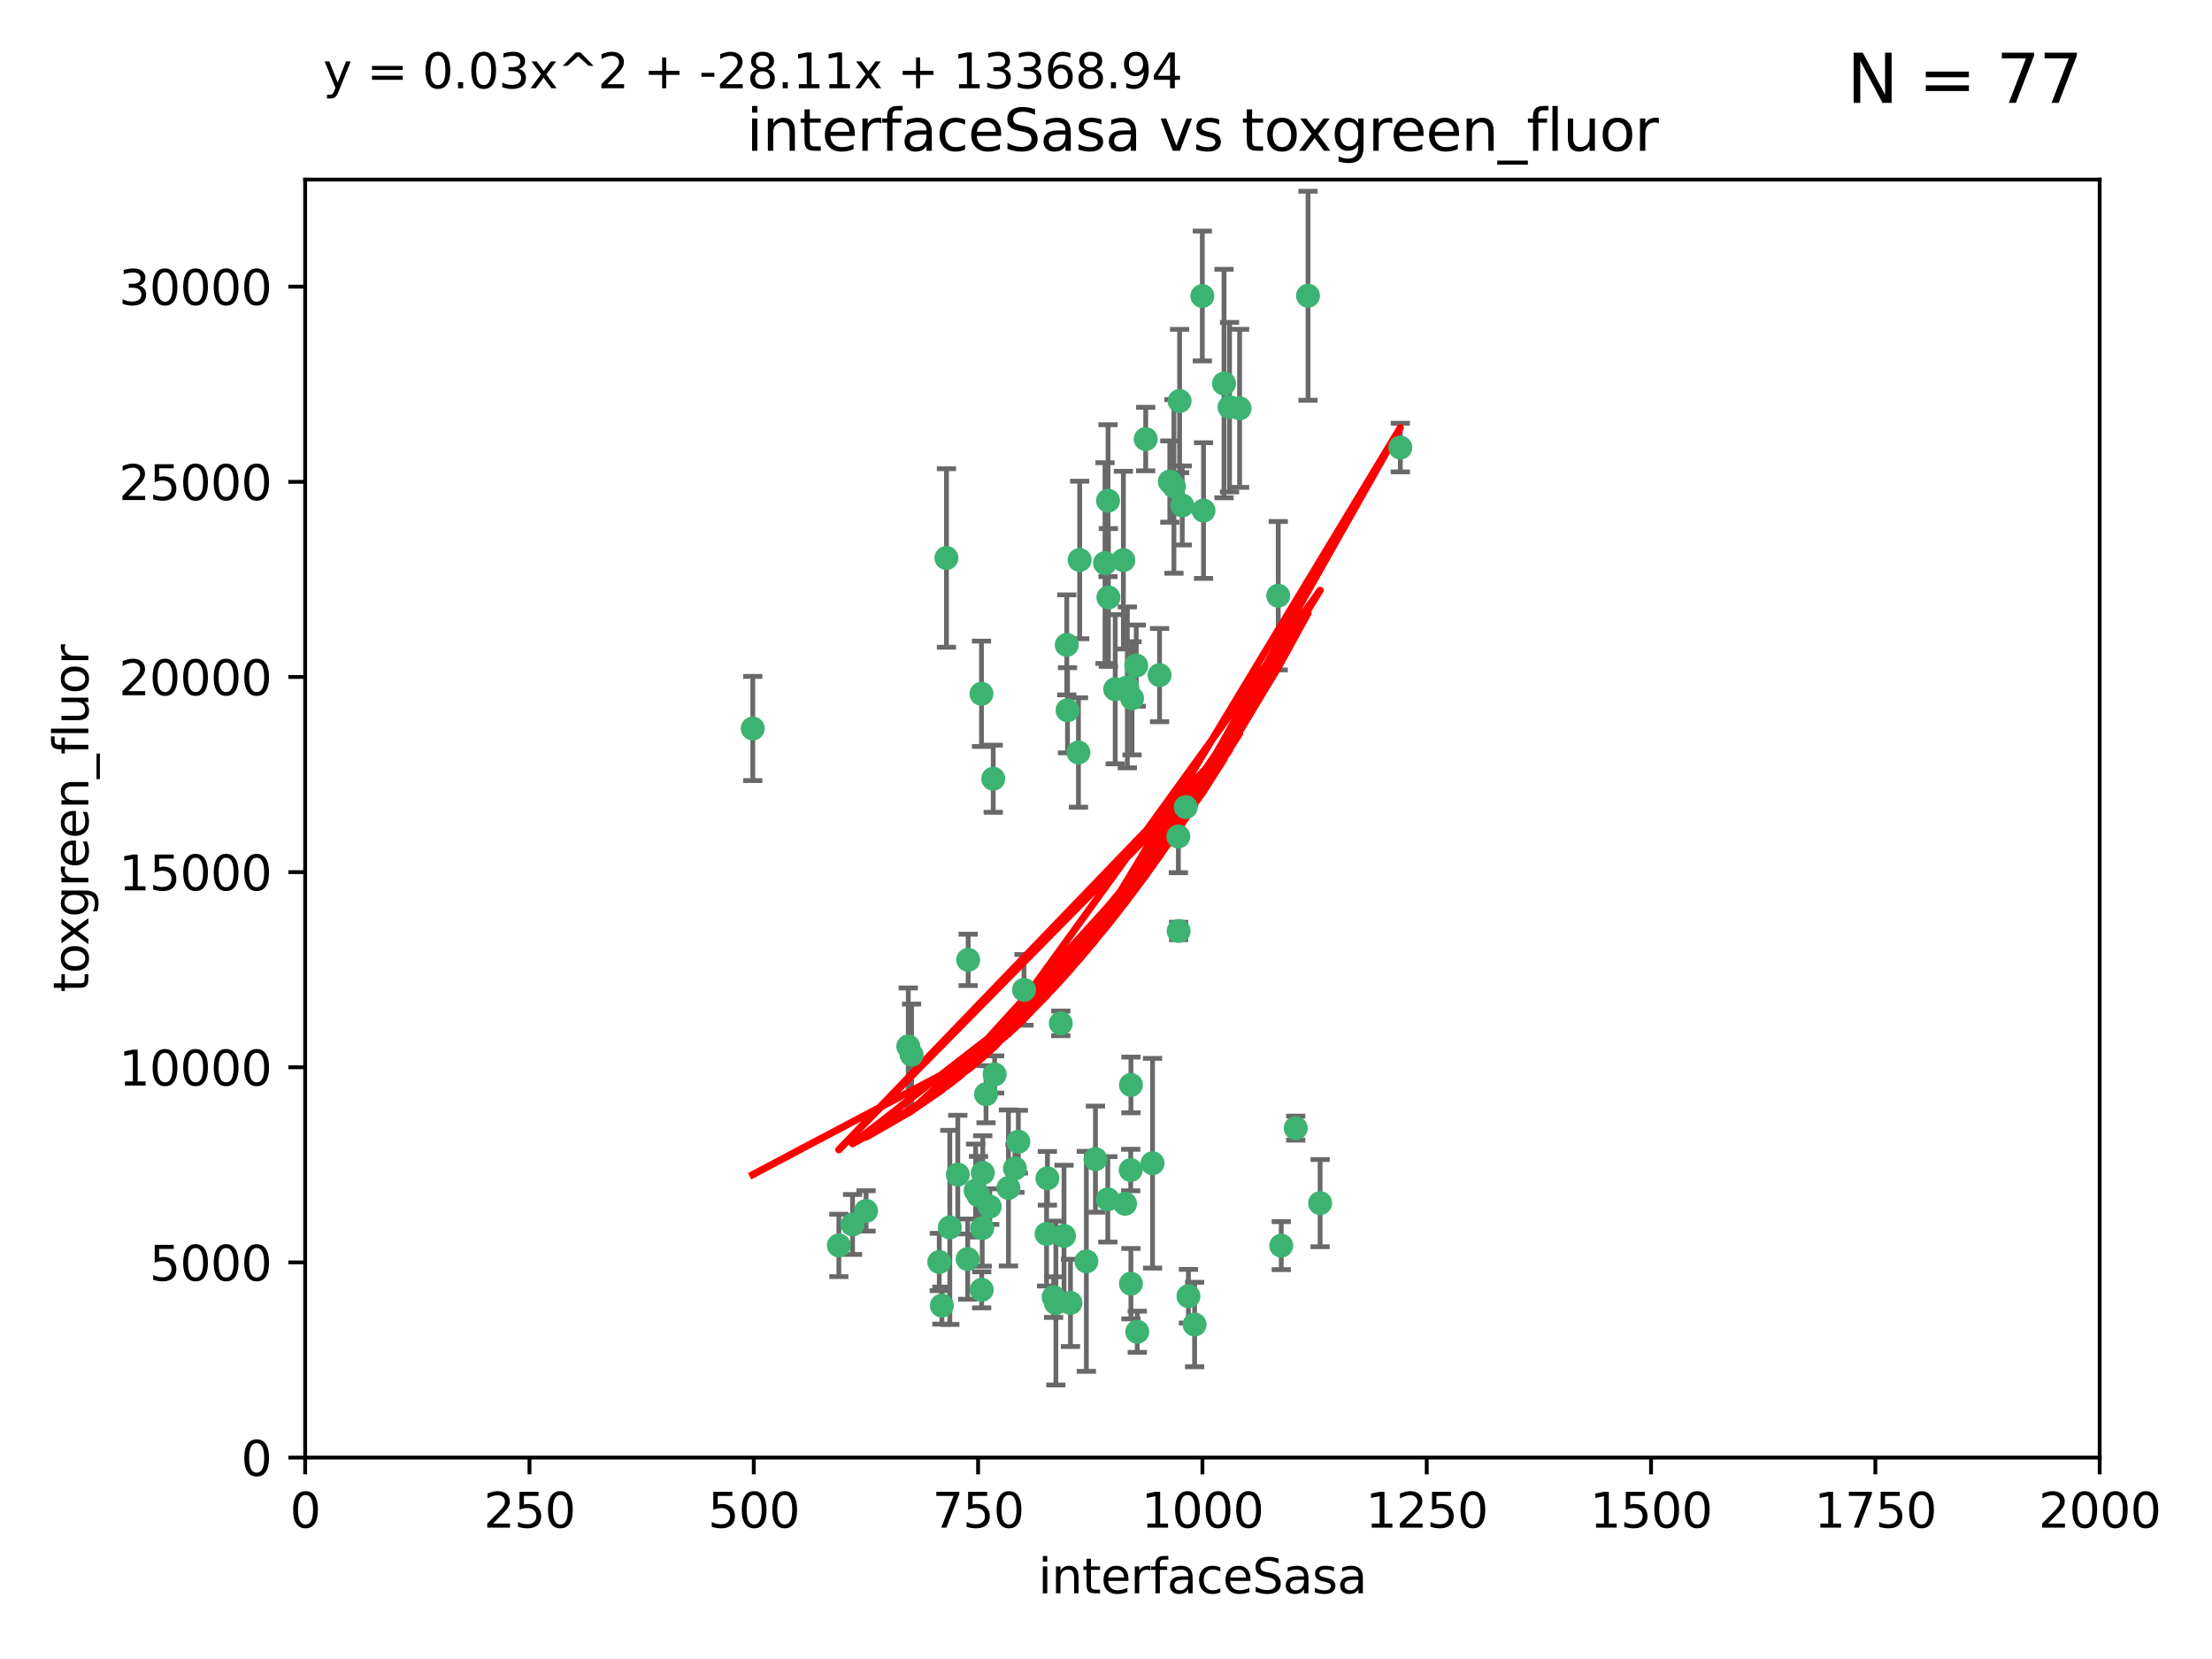 <?xml version="1.0" encoding="utf-8" standalone="no"?>
<!DOCTYPE svg PUBLIC "-//W3C//DTD SVG 1.1//EN"
  "http://www.w3.org/Graphics/SVG/1.1/DTD/svg11.dtd">
<svg xmlns:xlink="http://www.w3.org/1999/xlink" width="460.8pt" height="345.6pt" viewBox="0 0 460.8 345.6" xmlns="http://www.w3.org/2000/svg" version="1.1">
 <defs>
  <style type="text/css">*{stroke-linejoin: round; stroke-linecap: butt}</style>
 </defs>
 <g id="figure_1">
  <g id="patch_1">
   <path d="M 0 345.6 
L 460.8 345.6 
L 460.8 0 
L 0 0 
z
" style="fill: #ffffff"/>
  </g>
  <g id="axes_1">
   <g id="patch_2">
    <path d="M 63.571 303.64 
L 437.4 303.64 
L 437.4 37.411 
L 63.571 37.411 
z
" style="fill: #ffffff"/>
   </g>
   <g id="PathCollection_1">
    <defs>
     <path id="m895a6b625f" d="M 0 1.118 
C 0.297 1.118 0.581 1 0.791 0.791 
C 1 0.581 1.118 0.297 1.118 0 
C 1.118 -0.297 1 -0.581 0.791 -0.791 
C 0.581 -1 0.297 -1.118 0 -1.118 
C -0.297 -1.118 -0.581 -1 -0.791 -0.791 
C -1 -0.581 -1.118 -0.297 -1.118 0 
C -1.118 0.297 -1 0.581 -0.791 0.791 
C -0.581 1 -0.297 1.118 0 1.118 
z
" style="stroke: #3cb371"/>
    </defs>
    <g clip-path="url(#pfd31e1d9ea)">
     <use xlink:href="#m895a6b625f" x="243.693" y="100.319" style="fill: #3cb371; stroke: #3cb371"/>
     <use xlink:href="#m895a6b625f" x="272.484" y="61.614" style="fill: #3cb371; stroke: #3cb371"/>
     <use xlink:href="#m895a6b625f" x="266.28" y="124.1" style="fill: #3cb371; stroke: #3cb371"/>
     <use xlink:href="#m895a6b625f" x="250.716" y="106.358" style="fill: #3cb371; stroke: #3cb371"/>
     <use xlink:href="#m895a6b625f" x="254.987" y="79.9" style="fill: #3cb371; stroke: #3cb371"/>
     <use xlink:href="#m895a6b625f" x="174.75" y="259.442" style="fill: #3cb371; stroke: #3cb371"/>
     <use xlink:href="#m895a6b625f" x="258.229" y="85.062" style="fill: #3cb371; stroke: #3cb371"/>
     <use xlink:href="#m895a6b625f" x="241.557" y="140.634" style="fill: #3cb371; stroke: #3cb371"/>
     <use xlink:href="#m895a6b625f" x="230.194" y="117.306" style="fill: #3cb371; stroke: #3cb371"/>
     <use xlink:href="#m895a6b625f" x="246.284" y="105.288" style="fill: #3cb371; stroke: #3cb371"/>
     <use xlink:href="#m895a6b625f" x="244.553" y="101.33" style="fill: #3cb371; stroke: #3cb371"/>
     <use xlink:href="#m895a6b625f" x="232.318" y="143.574" style="fill: #3cb371; stroke: #3cb371"/>
     <use xlink:href="#m895a6b625f" x="256.134" y="84.817" style="fill: #3cb371; stroke: #3cb371"/>
     <use xlink:href="#m895a6b625f" x="234.02" y="116.682" style="fill: #3cb371; stroke: #3cb371"/>
     <use xlink:href="#m895a6b625f" x="238.669" y="91.463" style="fill: #3cb371; stroke: #3cb371"/>
     <use xlink:href="#m895a6b625f" x="245.731" y="83.54" style="fill: #3cb371; stroke: #3cb371"/>
     <use xlink:href="#m895a6b625f" x="266.908" y="259.488" style="fill: #3cb371; stroke: #3cb371"/>
     <use xlink:href="#m895a6b625f" x="222.381" y="147.962" style="fill: #3cb371; stroke: #3cb371"/>
     <use xlink:href="#m895a6b625f" x="269.927" y="235.012" style="fill: #3cb371; stroke: #3cb371"/>
     <use xlink:href="#m895a6b625f" x="240.095" y="242.324" style="fill: #3cb371; stroke: #3cb371"/>
     <use xlink:href="#m895a6b625f" x="291.711" y="93.237" style="fill: #3cb371; stroke: #3cb371"/>
     <use xlink:href="#m895a6b625f" x="224.916" y="116.65" style="fill: #3cb371; stroke: #3cb371"/>
     <use xlink:href="#m895a6b625f" x="250.465" y="61.664" style="fill: #3cb371; stroke: #3cb371"/>
     <use xlink:href="#m895a6b625f" x="204.462" y="144.527" style="fill: #3cb371; stroke: #3cb371"/>
     <use xlink:href="#m895a6b625f" x="201.688" y="199.958" style="fill: #3cb371; stroke: #3cb371"/>
     <use xlink:href="#m895a6b625f" x="204.731" y="244.349" style="fill: #3cb371; stroke: #3cb371"/>
     <use xlink:href="#m895a6b625f" x="228.204" y="241.471" style="fill: #3cb371; stroke: #3cb371"/>
     <use xlink:href="#m895a6b625f" x="222.228" y="134.337" style="fill: #3cb371; stroke: #3cb371"/>
     <use xlink:href="#m895a6b625f" x="230.822" y="104.293" style="fill: #3cb371; stroke: #3cb371"/>
     <use xlink:href="#m895a6b625f" x="224.662" y="156.754" style="fill: #3cb371; stroke: #3cb371"/>
     <use xlink:href="#m895a6b625f" x="204.503" y="268.694" style="fill: #3cb371; stroke: #3cb371"/>
     <use xlink:href="#m895a6b625f" x="275.007" y="250.635" style="fill: #3cb371; stroke: #3cb371"/>
     <use xlink:href="#m895a6b625f" x="236.699" y="138.657" style="fill: #3cb371; stroke: #3cb371"/>
     <use xlink:href="#m895a6b625f" x="230.901" y="124.464" style="fill: #3cb371; stroke: #3cb371"/>
     <use xlink:href="#m895a6b625f" x="234.375" y="250.767" style="fill: #3cb371; stroke: #3cb371"/>
     <use xlink:href="#m895a6b625f" x="221.654" y="257.451" style="fill: #3cb371; stroke: #3cb371"/>
     <use xlink:href="#m895a6b625f" x="212.14" y="237.838" style="fill: #3cb371; stroke: #3cb371"/>
     <use xlink:href="#m895a6b625f" x="195.666" y="262.896" style="fill: #3cb371; stroke: #3cb371"/>
     <use xlink:href="#m895a6b625f" x="245.473" y="174.261" style="fill: #3cb371; stroke: #3cb371"/>
     <use xlink:href="#m895a6b625f" x="206.91" y="162.223" style="fill: #3cb371; stroke: #3cb371"/>
     <use xlink:href="#m895a6b625f" x="235.596" y="226.007" style="fill: #3cb371; stroke: #3cb371"/>
     <use xlink:href="#m895a6b625f" x="247.573" y="270.018" style="fill: #3cb371; stroke: #3cb371"/>
     <use xlink:href="#m895a6b625f" x="230.779" y="249.848" style="fill: #3cb371; stroke: #3cb371"/>
     <use xlink:href="#m895a6b625f" x="210.08" y="247.472" style="fill: #3cb371; stroke: #3cb371"/>
     <use xlink:href="#m895a6b625f" x="235.59" y="267.417" style="fill: #3cb371; stroke: #3cb371"/>
     <use xlink:href="#m895a6b625f" x="201.587" y="262.293" style="fill: #3cb371; stroke: #3cb371"/>
     <use xlink:href="#m895a6b625f" x="236.912" y="277.431" style="fill: #3cb371; stroke: #3cb371"/>
     <use xlink:href="#m895a6b625f" x="203.841" y="249.032" style="fill: #3cb371; stroke: #3cb371"/>
     <use xlink:href="#m895a6b625f" x="219.488" y="270.21" style="fill: #3cb371; stroke: #3cb371"/>
     <use xlink:href="#m895a6b625f" x="196.206" y="271.976" style="fill: #3cb371; stroke: #3cb371"/>
     <use xlink:href="#m895a6b625f" x="189.211" y="217.987" style="fill: #3cb371; stroke: #3cb371"/>
     <use xlink:href="#m895a6b625f" x="226.308" y="262.761" style="fill: #3cb371; stroke: #3cb371"/>
     <use xlink:href="#m895a6b625f" x="203.241" y="248.016" style="fill: #3cb371; stroke: #3cb371"/>
     <use xlink:href="#m895a6b625f" x="245.536" y="193.94" style="fill: #3cb371; stroke: #3cb371"/>
     <use xlink:href="#m895a6b625f" x="206.181" y="251.36" style="fill: #3cb371; stroke: #3cb371"/>
     <use xlink:href="#m895a6b625f" x="248.859" y="275.924" style="fill: #3cb371; stroke: #3cb371"/>
     <use xlink:href="#m895a6b625f" x="220.981" y="213.19" style="fill: #3cb371; stroke: #3cb371"/>
     <use xlink:href="#m895a6b625f" x="213.318" y="206.203" style="fill: #3cb371; stroke: #3cb371"/>
     <use xlink:href="#m895a6b625f" x="235.826" y="145.468" style="fill: #3cb371; stroke: #3cb371"/>
     <use xlink:href="#m895a6b625f" x="204.611" y="255.847" style="fill: #3cb371; stroke: #3cb371"/>
     <use xlink:href="#m895a6b625f" x="218.192" y="245.459" style="fill: #3cb371; stroke: #3cb371"/>
     <use xlink:href="#m895a6b625f" x="247.005" y="168.134" style="fill: #3cb371; stroke: #3cb371"/>
     <use xlink:href="#m895a6b625f" x="219.963" y="271.445" style="fill: #3cb371; stroke: #3cb371"/>
     <use xlink:href="#m895a6b625f" x="177.602" y="255.08" style="fill: #3cb371; stroke: #3cb371"/>
     <use xlink:href="#m895a6b625f" x="189.899" y="219.726" style="fill: #3cb371; stroke: #3cb371"/>
     <use xlink:href="#m895a6b625f" x="180.421" y="252.249" style="fill: #3cb371; stroke: #3cb371"/>
     <use xlink:href="#m895a6b625f" x="197.864" y="255.69" style="fill: #3cb371; stroke: #3cb371"/>
     <use xlink:href="#m895a6b625f" x="205.407" y="227.947" style="fill: #3cb371; stroke: #3cb371"/>
     <use xlink:href="#m895a6b625f" x="234.846" y="143.2" style="fill: #3cb371; stroke: #3cb371"/>
     <use xlink:href="#m895a6b625f" x="223" y="271.416" style="fill: #3cb371; stroke: #3cb371"/>
     <use xlink:href="#m895a6b625f" x="197.163" y="116.24" style="fill: #3cb371; stroke: #3cb371"/>
     <use xlink:href="#m895a6b625f" x="218.019" y="257.051" style="fill: #3cb371; stroke: #3cb371"/>
     <use xlink:href="#m895a6b625f" x="211.432" y="243.416" style="fill: #3cb371; stroke: #3cb371"/>
     <use xlink:href="#m895a6b625f" x="199.529" y="244.691" style="fill: #3cb371; stroke: #3cb371"/>
     <use xlink:href="#m895a6b625f" x="235.549" y="243.742" style="fill: #3cb371; stroke: #3cb371"/>
     <use xlink:href="#m895a6b625f" x="207.202" y="223.827" style="fill: #3cb371; stroke: #3cb371"/>
     <use xlink:href="#m895a6b625f" x="156.817" y="151.755" style="fill: #3cb371; stroke: #3cb371"/>
    </g>
   </g>
   <g id="matplotlib.axis_1">
    <g id="xtick_1">
     <g id="line2d_1">
      <defs>
       <path id="m02b056dc8f" d="M 0 0 
L 0 3.5 
" style="stroke: #000000; stroke-width: 0.8"/>
      </defs>
      <g>
       <use xlink:href="#m02b056dc8f" x="63.571" y="303.64" style="stroke: #000000; stroke-width: 0.8"/>
      </g>
     </g>
     <g id="text_1">
      <!-- 0 -->
      <g transform="translate(60.39 318.238)scale(0.1 -0.1)">
       <defs>
        <path id="DejaVuSans-30" d="M 2034 4250 
Q 1547 4250 1301 3770 
Q 1056 3291 1056 2328 
Q 1056 1369 1301 889 
Q 1547 409 2034 409 
Q 2525 409 2770 889 
Q 3016 1369 3016 2328 
Q 3016 3291 2770 3770 
Q 2525 4250 2034 4250 
z
M 2034 4750 
Q 2819 4750 3233 4129 
Q 3647 3509 3647 2328 
Q 3647 1150 3233 529 
Q 2819 -91 2034 -91 
Q 1250 -91 836 529 
Q 422 1150 422 2328 
Q 422 3509 836 4129 
Q 1250 4750 2034 4750 
z
" transform="scale(0.016)"/>
       </defs>
       <use xlink:href="#DejaVuSans-30"/>
      </g>
     </g>
    </g>
    <g id="xtick_2">
     <g id="line2d_2">
      <g>
       <use xlink:href="#m02b056dc8f" x="110.3" y="303.64" style="stroke: #000000; stroke-width: 0.8"/>
      </g>
     </g>
     <g id="text_2">
      <!-- 250 -->
      <g transform="translate(100.756 318.238)scale(0.1 -0.1)">
       <defs>
        <path id="DejaVuSans-32" d="M 1228 531 
L 3431 531 
L 3431 0 
L 469 0 
L 469 531 
Q 828 903 1448 1529 
Q 2069 2156 2228 2338 
Q 2531 2678 2651 2914 
Q 2772 3150 2772 3378 
Q 2772 3750 2511 3984 
Q 2250 4219 1831 4219 
Q 1534 4219 1204 4116 
Q 875 4013 500 3803 
L 500 4441 
Q 881 4594 1212 4672 
Q 1544 4750 1819 4750 
Q 2544 4750 2975 4387 
Q 3406 4025 3406 3419 
Q 3406 3131 3298 2873 
Q 3191 2616 2906 2266 
Q 2828 2175 2409 1742 
Q 1991 1309 1228 531 
z
" transform="scale(0.016)"/>
        <path id="DejaVuSans-35" d="M 691 4666 
L 3169 4666 
L 3169 4134 
L 1269 4134 
L 1269 2991 
Q 1406 3038 1543 3061 
Q 1681 3084 1819 3084 
Q 2600 3084 3056 2656 
Q 3513 2228 3513 1497 
Q 3513 744 3044 326 
Q 2575 -91 1722 -91 
Q 1428 -91 1123 -41 
Q 819 9 494 109 
L 494 744 
Q 775 591 1075 516 
Q 1375 441 1709 441 
Q 2250 441 2565 725 
Q 2881 1009 2881 1497 
Q 2881 1984 2565 2268 
Q 2250 2553 1709 2553 
Q 1456 2553 1204 2497 
Q 953 2441 691 2322 
L 691 4666 
z
" transform="scale(0.016)"/>
       </defs>
       <use xlink:href="#DejaVuSans-32"/>
       <use xlink:href="#DejaVuSans-35" x="63.623"/>
       <use xlink:href="#DejaVuSans-30" x="127.246"/>
      </g>
     </g>
    </g>
    <g id="xtick_3">
     <g id="line2d_3">
      <g>
       <use xlink:href="#m02b056dc8f" x="157.028" y="303.64" style="stroke: #000000; stroke-width: 0.8"/>
      </g>
     </g>
     <g id="text_3">
      <!-- 500 -->
      <g transform="translate(147.485 318.238)scale(0.1 -0.1)">
       <use xlink:href="#DejaVuSans-35"/>
       <use xlink:href="#DejaVuSans-30" x="63.623"/>
       <use xlink:href="#DejaVuSans-30" x="127.246"/>
      </g>
     </g>
    </g>
    <g id="xtick_4">
     <g id="line2d_4">
      <g>
       <use xlink:href="#m02b056dc8f" x="203.757" y="303.64" style="stroke: #000000; stroke-width: 0.8"/>
      </g>
     </g>
     <g id="text_4">
      <!-- 750 -->
      <g transform="translate(194.213 318.238)scale(0.1 -0.1)">
       <defs>
        <path id="DejaVuSans-37" d="M 525 4666 
L 3525 4666 
L 3525 4397 
L 1831 0 
L 1172 0 
L 2766 4134 
L 525 4134 
L 525 4666 
z
" transform="scale(0.016)"/>
       </defs>
       <use xlink:href="#DejaVuSans-37"/>
       <use xlink:href="#DejaVuSans-35" x="63.623"/>
       <use xlink:href="#DejaVuSans-30" x="127.246"/>
      </g>
     </g>
    </g>
    <g id="xtick_5">
     <g id="line2d_5">
      <g>
       <use xlink:href="#m02b056dc8f" x="250.486" y="303.64" style="stroke: #000000; stroke-width: 0.8"/>
      </g>
     </g>
     <g id="text_5">
      <!-- 1000 -->
      <g transform="translate(237.761 318.238)scale(0.1 -0.1)">
       <defs>
        <path id="DejaVuSans-31" d="M 794 531 
L 1825 531 
L 1825 4091 
L 703 3866 
L 703 4441 
L 1819 4666 
L 2450 4666 
L 2450 531 
L 3481 531 
L 3481 0 
L 794 0 
L 794 531 
z
" transform="scale(0.016)"/>
       </defs>
       <use xlink:href="#DejaVuSans-31"/>
       <use xlink:href="#DejaVuSans-30" x="63.623"/>
       <use xlink:href="#DejaVuSans-30" x="127.246"/>
       <use xlink:href="#DejaVuSans-30" x="190.869"/>
      </g>
     </g>
    </g>
    <g id="xtick_6">
     <g id="line2d_6">
      <g>
       <use xlink:href="#m02b056dc8f" x="297.214" y="303.64" style="stroke: #000000; stroke-width: 0.8"/>
      </g>
     </g>
     <g id="text_6">
      <!-- 1250 -->
      <g transform="translate(284.489 318.238)scale(0.1 -0.1)">
       <use xlink:href="#DejaVuSans-31"/>
       <use xlink:href="#DejaVuSans-32" x="63.623"/>
       <use xlink:href="#DejaVuSans-35" x="127.246"/>
       <use xlink:href="#DejaVuSans-30" x="190.869"/>
      </g>
     </g>
    </g>
    <g id="xtick_7">
     <g id="line2d_7">
      <g>
       <use xlink:href="#m02b056dc8f" x="343.943" y="303.64" style="stroke: #000000; stroke-width: 0.8"/>
      </g>
     </g>
     <g id="text_7">
      <!-- 1500 -->
      <g transform="translate(331.218 318.238)scale(0.1 -0.1)">
       <use xlink:href="#DejaVuSans-31"/>
       <use xlink:href="#DejaVuSans-35" x="63.623"/>
       <use xlink:href="#DejaVuSans-30" x="127.246"/>
       <use xlink:href="#DejaVuSans-30" x="190.869"/>
      </g>
     </g>
    </g>
    <g id="xtick_8">
     <g id="line2d_8">
      <g>
       <use xlink:href="#m02b056dc8f" x="390.671" y="303.64" style="stroke: #000000; stroke-width: 0.8"/>
      </g>
     </g>
     <g id="text_8">
      <!-- 1750 -->
      <g transform="translate(377.946 318.238)scale(0.1 -0.1)">
       <use xlink:href="#DejaVuSans-31"/>
       <use xlink:href="#DejaVuSans-37" x="63.623"/>
       <use xlink:href="#DejaVuSans-35" x="127.246"/>
       <use xlink:href="#DejaVuSans-30" x="190.869"/>
      </g>
     </g>
    </g>
    <g id="xtick_9">
     <g id="line2d_9">
      <g>
       <use xlink:href="#m02b056dc8f" x="437.4" y="303.64" style="stroke: #000000; stroke-width: 0.8"/>
      </g>
     </g>
     <g id="text_9">
      <!-- 2000 -->
      <g transform="translate(424.675 318.238)scale(0.1 -0.1)">
       <use xlink:href="#DejaVuSans-32"/>
       <use xlink:href="#DejaVuSans-30" x="63.623"/>
       <use xlink:href="#DejaVuSans-30" x="127.246"/>
       <use xlink:href="#DejaVuSans-30" x="190.869"/>
      </g>
     </g>
    </g>
    <g id="text_10">
     <!-- interfaceSasa -->
     <g transform="translate(216.279 331.917)scale(0.1 -0.1)">
      <defs>
       <path id="DejaVuSans-69" d="M 603 3500 
L 1178 3500 
L 1178 0 
L 603 0 
L 603 3500 
z
M 603 4863 
L 1178 4863 
L 1178 4134 
L 603 4134 
L 603 4863 
z
" transform="scale(0.016)"/>
       <path id="DejaVuSans-6e" d="M 3513 2113 
L 3513 0 
L 2938 0 
L 2938 2094 
Q 2938 2591 2744 2837 
Q 2550 3084 2163 3084 
Q 1697 3084 1428 2787 
Q 1159 2491 1159 1978 
L 1159 0 
L 581 0 
L 581 3500 
L 1159 3500 
L 1159 2956 
Q 1366 3272 1645 3428 
Q 1925 3584 2291 3584 
Q 2894 3584 3203 3211 
Q 3513 2838 3513 2113 
z
" transform="scale(0.016)"/>
       <path id="DejaVuSans-74" d="M 1172 4494 
L 1172 3500 
L 2356 3500 
L 2356 3053 
L 1172 3053 
L 1172 1153 
Q 1172 725 1289 603 
Q 1406 481 1766 481 
L 2356 481 
L 2356 0 
L 1766 0 
Q 1100 0 847 248 
Q 594 497 594 1153 
L 594 3053 
L 172 3053 
L 172 3500 
L 594 3500 
L 594 4494 
L 1172 4494 
z
" transform="scale(0.016)"/>
       <path id="DejaVuSans-65" d="M 3597 1894 
L 3597 1613 
L 953 1613 
Q 991 1019 1311 708 
Q 1631 397 2203 397 
Q 2534 397 2845 478 
Q 3156 559 3463 722 
L 3463 178 
Q 3153 47 2828 -22 
Q 2503 -91 2169 -91 
Q 1331 -91 842 396 
Q 353 884 353 1716 
Q 353 2575 817 3079 
Q 1281 3584 2069 3584 
Q 2775 3584 3186 3129 
Q 3597 2675 3597 1894 
z
M 3022 2063 
Q 3016 2534 2758 2815 
Q 2500 3097 2075 3097 
Q 1594 3097 1305 2825 
Q 1016 2553 972 2059 
L 3022 2063 
z
" transform="scale(0.016)"/>
       <path id="DejaVuSans-72" d="M 2631 2963 
Q 2534 3019 2420 3045 
Q 2306 3072 2169 3072 
Q 1681 3072 1420 2755 
Q 1159 2438 1159 1844 
L 1159 0 
L 581 0 
L 581 3500 
L 1159 3500 
L 1159 2956 
Q 1341 3275 1631 3429 
Q 1922 3584 2338 3584 
Q 2397 3584 2469 3576 
Q 2541 3569 2628 3553 
L 2631 2963 
z
" transform="scale(0.016)"/>
       <path id="DejaVuSans-66" d="M 2375 4863 
L 2375 4384 
L 1825 4384 
Q 1516 4384 1395 4259 
Q 1275 4134 1275 3809 
L 1275 3500 
L 2222 3500 
L 2222 3053 
L 1275 3053 
L 1275 0 
L 697 0 
L 697 3053 
L 147 3053 
L 147 3500 
L 697 3500 
L 697 3744 
Q 697 4328 969 4595 
Q 1241 4863 1831 4863 
L 2375 4863 
z
" transform="scale(0.016)"/>
       <path id="DejaVuSans-61" d="M 2194 1759 
Q 1497 1759 1228 1600 
Q 959 1441 959 1056 
Q 959 750 1161 570 
Q 1363 391 1709 391 
Q 2188 391 2477 730 
Q 2766 1069 2766 1631 
L 2766 1759 
L 2194 1759 
z
M 3341 1997 
L 3341 0 
L 2766 0 
L 2766 531 
Q 2569 213 2275 61 
Q 1981 -91 1556 -91 
Q 1019 -91 701 211 
Q 384 513 384 1019 
Q 384 1609 779 1909 
Q 1175 2209 1959 2209 
L 2766 2209 
L 2766 2266 
Q 2766 2663 2505 2880 
Q 2244 3097 1772 3097 
Q 1472 3097 1187 3025 
Q 903 2953 641 2809 
L 641 3341 
Q 956 3463 1253 3523 
Q 1550 3584 1831 3584 
Q 2591 3584 2966 3190 
Q 3341 2797 3341 1997 
z
" transform="scale(0.016)"/>
       <path id="DejaVuSans-63" d="M 3122 3366 
L 3122 2828 
Q 2878 2963 2633 3030 
Q 2388 3097 2138 3097 
Q 1578 3097 1268 2742 
Q 959 2388 959 1747 
Q 959 1106 1268 751 
Q 1578 397 2138 397 
Q 2388 397 2633 464 
Q 2878 531 3122 666 
L 3122 134 
Q 2881 22 2623 -34 
Q 2366 -91 2075 -91 
Q 1284 -91 818 406 
Q 353 903 353 1747 
Q 353 2603 823 3093 
Q 1294 3584 2113 3584 
Q 2378 3584 2631 3529 
Q 2884 3475 3122 3366 
z
" transform="scale(0.016)"/>
       <path id="DejaVuSans-53" d="M 3425 4513 
L 3425 3897 
Q 3066 4069 2747 4153 
Q 2428 4238 2131 4238 
Q 1616 4238 1336 4038 
Q 1056 3838 1056 3469 
Q 1056 3159 1242 3001 
Q 1428 2844 1947 2747 
L 2328 2669 
Q 3034 2534 3370 2195 
Q 3706 1856 3706 1288 
Q 3706 609 3251 259 
Q 2797 -91 1919 -91 
Q 1588 -91 1214 -16 
Q 841 59 441 206 
L 441 856 
Q 825 641 1194 531 
Q 1563 422 1919 422 
Q 2459 422 2753 634 
Q 3047 847 3047 1241 
Q 3047 1584 2836 1778 
Q 2625 1972 2144 2069 
L 1759 2144 
Q 1053 2284 737 2584 
Q 422 2884 422 3419 
Q 422 4038 858 4394 
Q 1294 4750 2059 4750 
Q 2388 4750 2728 4690 
Q 3069 4631 3425 4513 
z
" transform="scale(0.016)"/>
       <path id="DejaVuSans-73" d="M 2834 3397 
L 2834 2853 
Q 2591 2978 2328 3040 
Q 2066 3103 1784 3103 
Q 1356 3103 1142 2972 
Q 928 2841 928 2578 
Q 928 2378 1081 2264 
Q 1234 2150 1697 2047 
L 1894 2003 
Q 2506 1872 2764 1633 
Q 3022 1394 3022 966 
Q 3022 478 2636 193 
Q 2250 -91 1575 -91 
Q 1294 -91 989 -36 
Q 684 19 347 128 
L 347 722 
Q 666 556 975 473 
Q 1284 391 1588 391 
Q 1994 391 2212 530 
Q 2431 669 2431 922 
Q 2431 1156 2273 1281 
Q 2116 1406 1581 1522 
L 1381 1569 
Q 847 1681 609 1914 
Q 372 2147 372 2553 
Q 372 3047 722 3315 
Q 1072 3584 1716 3584 
Q 2034 3584 2315 3537 
Q 2597 3491 2834 3397 
z
" transform="scale(0.016)"/>
      </defs>
      <use xlink:href="#DejaVuSans-69"/>
      <use xlink:href="#DejaVuSans-6e" x="27.783"/>
      <use xlink:href="#DejaVuSans-74" x="91.162"/>
      <use xlink:href="#DejaVuSans-65" x="130.371"/>
      <use xlink:href="#DejaVuSans-72" x="191.895"/>
      <use xlink:href="#DejaVuSans-66" x="233.008"/>
      <use xlink:href="#DejaVuSans-61" x="268.213"/>
      <use xlink:href="#DejaVuSans-63" x="329.492"/>
      <use xlink:href="#DejaVuSans-65" x="384.473"/>
      <use xlink:href="#DejaVuSans-53" x="445.996"/>
      <use xlink:href="#DejaVuSans-61" x="509.473"/>
      <use xlink:href="#DejaVuSans-73" x="570.752"/>
      <use xlink:href="#DejaVuSans-61" x="622.852"/>
     </g>
    </g>
   </g>
   <g id="matplotlib.axis_2">
    <g id="ytick_1">
     <g id="line2d_10">
      <defs>
       <path id="mcf06ec9a91" d="M 0 0 
L -3.5 0 
" style="stroke: #000000; stroke-width: 0.8"/>
      </defs>
      <g>
       <use xlink:href="#mcf06ec9a91" x="63.571" y="303.64" style="stroke: #000000; stroke-width: 0.8"/>
      </g>
     </g>
     <g id="text_11">
      <!-- 0 -->
      <g transform="translate(50.209 307.439)scale(0.1 -0.1)">
       <use xlink:href="#DejaVuSans-30"/>
      </g>
     </g>
    </g>
    <g id="ytick_2">
     <g id="line2d_11">
      <g>
       <use xlink:href="#mcf06ec9a91" x="63.571" y="262.986" style="stroke: #000000; stroke-width: 0.8"/>
      </g>
     </g>
     <g id="text_12">
      <!-- 5000 -->
      <g transform="translate(31.121 266.786)scale(0.1 -0.1)">
       <use xlink:href="#DejaVuSans-35"/>
       <use xlink:href="#DejaVuSans-30" x="63.623"/>
       <use xlink:href="#DejaVuSans-30" x="127.246"/>
       <use xlink:href="#DejaVuSans-30" x="190.869"/>
      </g>
     </g>
    </g>
    <g id="ytick_3">
     <g id="line2d_12">
      <g>
       <use xlink:href="#mcf06ec9a91" x="63.571" y="222.333" style="stroke: #000000; stroke-width: 0.8"/>
      </g>
     </g>
     <g id="text_13">
      <!-- 10000 -->
      <g transform="translate(24.759 226.132)scale(0.1 -0.1)">
       <use xlink:href="#DejaVuSans-31"/>
       <use xlink:href="#DejaVuSans-30" x="63.623"/>
       <use xlink:href="#DejaVuSans-30" x="127.246"/>
       <use xlink:href="#DejaVuSans-30" x="190.869"/>
       <use xlink:href="#DejaVuSans-30" x="254.492"/>
      </g>
     </g>
    </g>
    <g id="ytick_4">
     <g id="line2d_13">
      <g>
       <use xlink:href="#mcf06ec9a91" x="63.571" y="181.679" style="stroke: #000000; stroke-width: 0.8"/>
      </g>
     </g>
     <g id="text_14">
      <!-- 15000 -->
      <g transform="translate(24.759 185.478)scale(0.1 -0.1)">
       <use xlink:href="#DejaVuSans-31"/>
       <use xlink:href="#DejaVuSans-35" x="63.623"/>
       <use xlink:href="#DejaVuSans-30" x="127.246"/>
       <use xlink:href="#DejaVuSans-30" x="190.869"/>
       <use xlink:href="#DejaVuSans-30" x="254.492"/>
      </g>
     </g>
    </g>
    <g id="ytick_5">
     <g id="line2d_14">
      <g>
       <use xlink:href="#mcf06ec9a91" x="63.571" y="141.026" style="stroke: #000000; stroke-width: 0.8"/>
      </g>
     </g>
     <g id="text_15">
      <!-- 20000 -->
      <g transform="translate(24.759 144.825)scale(0.1 -0.1)">
       <use xlink:href="#DejaVuSans-32"/>
       <use xlink:href="#DejaVuSans-30" x="63.623"/>
       <use xlink:href="#DejaVuSans-30" x="127.246"/>
       <use xlink:href="#DejaVuSans-30" x="190.869"/>
       <use xlink:href="#DejaVuSans-30" x="254.492"/>
      </g>
     </g>
    </g>
    <g id="ytick_6">
     <g id="line2d_15">
      <g>
       <use xlink:href="#mcf06ec9a91" x="63.571" y="100.372" style="stroke: #000000; stroke-width: 0.8"/>
      </g>
     </g>
     <g id="text_16">
      <!-- 25000 -->
      <g transform="translate(24.759 104.171)scale(0.1 -0.1)">
       <use xlink:href="#DejaVuSans-32"/>
       <use xlink:href="#DejaVuSans-35" x="63.623"/>
       <use xlink:href="#DejaVuSans-30" x="127.246"/>
       <use xlink:href="#DejaVuSans-30" x="190.869"/>
       <use xlink:href="#DejaVuSans-30" x="254.492"/>
      </g>
     </g>
    </g>
    <g id="ytick_7">
     <g id="line2d_16">
      <g>
       <use xlink:href="#mcf06ec9a91" x="63.571" y="59.718" style="stroke: #000000; stroke-width: 0.8"/>
      </g>
     </g>
     <g id="text_17">
      <!-- 30000 -->
      <g transform="translate(24.759 63.518)scale(0.1 -0.1)">
       <defs>
        <path id="DejaVuSans-33" d="M 2597 2516 
Q 3050 2419 3304 2112 
Q 3559 1806 3559 1356 
Q 3559 666 3084 287 
Q 2609 -91 1734 -91 
Q 1441 -91 1130 -33 
Q 819 25 488 141 
L 488 750 
Q 750 597 1062 519 
Q 1375 441 1716 441 
Q 2309 441 2620 675 
Q 2931 909 2931 1356 
Q 2931 1769 2642 2001 
Q 2353 2234 1838 2234 
L 1294 2234 
L 1294 2753 
L 1863 2753 
Q 2328 2753 2575 2939 
Q 2822 3125 2822 3475 
Q 2822 3834 2567 4026 
Q 2313 4219 1838 4219 
Q 1578 4219 1281 4162 
Q 984 4106 628 3988 
L 628 4550 
Q 988 4650 1302 4700 
Q 1616 4750 1894 4750 
Q 2613 4750 3031 4423 
Q 3450 4097 3450 3541 
Q 3450 3153 3228 2886 
Q 3006 2619 2597 2516 
z
" transform="scale(0.016)"/>
       </defs>
       <use xlink:href="#DejaVuSans-33"/>
       <use xlink:href="#DejaVuSans-30" x="63.623"/>
       <use xlink:href="#DejaVuSans-30" x="127.246"/>
       <use xlink:href="#DejaVuSans-30" x="190.869"/>
       <use xlink:href="#DejaVuSans-30" x="254.492"/>
      </g>
     </g>
    </g>
    <g id="text_18">
     <!-- toxgreen_fluor -->
     <g transform="translate(18.401 206.72)rotate(-90)scale(0.1 -0.1)">
      <defs>
       <path id="DejaVuSans-6f" d="M 1959 3097 
Q 1497 3097 1228 2736 
Q 959 2375 959 1747 
Q 959 1119 1226 758 
Q 1494 397 1959 397 
Q 2419 397 2687 759 
Q 2956 1122 2956 1747 
Q 2956 2369 2687 2733 
Q 2419 3097 1959 3097 
z
M 1959 3584 
Q 2709 3584 3137 3096 
Q 3566 2609 3566 1747 
Q 3566 888 3137 398 
Q 2709 -91 1959 -91 
Q 1206 -91 779 398 
Q 353 888 353 1747 
Q 353 2609 779 3096 
Q 1206 3584 1959 3584 
z
" transform="scale(0.016)"/>
       <path id="DejaVuSans-78" d="M 3513 3500 
L 2247 1797 
L 3578 0 
L 2900 0 
L 1881 1375 
L 863 0 
L 184 0 
L 1544 1831 
L 300 3500 
L 978 3500 
L 1906 2253 
L 2834 3500 
L 3513 3500 
z
" transform="scale(0.016)"/>
       <path id="DejaVuSans-67" d="M 2906 1791 
Q 2906 2416 2648 2759 
Q 2391 3103 1925 3103 
Q 1463 3103 1205 2759 
Q 947 2416 947 1791 
Q 947 1169 1205 825 
Q 1463 481 1925 481 
Q 2391 481 2648 825 
Q 2906 1169 2906 1791 
z
M 3481 434 
Q 3481 -459 3084 -895 
Q 2688 -1331 1869 -1331 
Q 1566 -1331 1297 -1286 
Q 1028 -1241 775 -1147 
L 775 -588 
Q 1028 -725 1275 -790 
Q 1522 -856 1778 -856 
Q 2344 -856 2625 -561 
Q 2906 -266 2906 331 
L 2906 616 
Q 2728 306 2450 153 
Q 2172 0 1784 0 
Q 1141 0 747 490 
Q 353 981 353 1791 
Q 353 2603 747 3093 
Q 1141 3584 1784 3584 
Q 2172 3584 2450 3431 
Q 2728 3278 2906 2969 
L 2906 3500 
L 3481 3500 
L 3481 434 
z
" transform="scale(0.016)"/>
       <path id="DejaVuSans-5f" d="M 3263 -1063 
L 3263 -1509 
L -63 -1509 
L -63 -1063 
L 3263 -1063 
z
" transform="scale(0.016)"/>
       <path id="DejaVuSans-6c" d="M 603 4863 
L 1178 4863 
L 1178 0 
L 603 0 
L 603 4863 
z
" transform="scale(0.016)"/>
       <path id="DejaVuSans-75" d="M 544 1381 
L 544 3500 
L 1119 3500 
L 1119 1403 
Q 1119 906 1312 657 
Q 1506 409 1894 409 
Q 2359 409 2629 706 
Q 2900 1003 2900 1516 
L 2900 3500 
L 3475 3500 
L 3475 0 
L 2900 0 
L 2900 538 
Q 2691 219 2414 64 
Q 2138 -91 1772 -91 
Q 1169 -91 856 284 
Q 544 659 544 1381 
z
M 1991 3584 
L 1991 3584 
z
" transform="scale(0.016)"/>
      </defs>
      <use xlink:href="#DejaVuSans-74"/>
      <use xlink:href="#DejaVuSans-6f" x="39.209"/>
      <use xlink:href="#DejaVuSans-78" x="97.266"/>
      <use xlink:href="#DejaVuSans-67" x="156.445"/>
      <use xlink:href="#DejaVuSans-72" x="219.922"/>
      <use xlink:href="#DejaVuSans-65" x="258.785"/>
      <use xlink:href="#DejaVuSans-65" x="320.309"/>
      <use xlink:href="#DejaVuSans-6e" x="381.832"/>
      <use xlink:href="#DejaVuSans-5f" x="445.211"/>
      <use xlink:href="#DejaVuSans-66" x="495.211"/>
      <use xlink:href="#DejaVuSans-6c" x="530.416"/>
      <use xlink:href="#DejaVuSans-75" x="558.199"/>
      <use xlink:href="#DejaVuSans-6f" x="621.578"/>
      <use xlink:href="#DejaVuSans-72" x="682.76"/>
     </g>
    </g>
   </g>
   <g id="LineCollection_1">
    <path d="M 243.693 108.787 
L 243.693 91.852 
" clip-path="url(#pfd31e1d9ea)" style="fill: none; stroke: #696969"/>
    <path d="M 272.484 83.38 
L 272.484 39.848 
" clip-path="url(#pfd31e1d9ea)" style="fill: none; stroke: #696969"/>
    <path d="M 266.28 139.562 
L 266.28 108.638 
" clip-path="url(#pfd31e1d9ea)" style="fill: none; stroke: #696969"/>
    <path d="M 250.716 120.489 
L 250.716 92.227 
" clip-path="url(#pfd31e1d9ea)" style="fill: none; stroke: #696969"/>
    <path d="M 254.987 103.698 
L 254.987 56.102 
" clip-path="url(#pfd31e1d9ea)" style="fill: none; stroke: #696969"/>
    <path d="M 174.75 265.941 
L 174.75 252.944 
" clip-path="url(#pfd31e1d9ea)" style="fill: none; stroke: #696969"/>
    <path d="M 258.229 101.528 
L 258.229 68.595 
" clip-path="url(#pfd31e1d9ea)" style="fill: none; stroke: #696969"/>
    <path d="M 241.557 150.349 
L 241.557 130.92 
" clip-path="url(#pfd31e1d9ea)" style="fill: none; stroke: #696969"/>
    <path d="M 230.194 138.218 
L 230.194 96.393 
" clip-path="url(#pfd31e1d9ea)" style="fill: none; stroke: #696969"/>
    <path d="M 246.284 113.522 
L 246.284 97.054 
" clip-path="url(#pfd31e1d9ea)" style="fill: none; stroke: #696969"/>
    <path d="M 244.553 119.415 
L 244.553 83.245 
" clip-path="url(#pfd31e1d9ea)" style="fill: none; stroke: #696969"/>
    <path d="M 232.318 159.116 
L 232.318 128.031 
" clip-path="url(#pfd31e1d9ea)" style="fill: none; stroke: #696969"/>
    <path d="M 256.134 102.476 
L 256.134 67.157 
" clip-path="url(#pfd31e1d9ea)" style="fill: none; stroke: #696969"/>
    <path d="M 234.02 135.19 
L 234.02 98.175 
" clip-path="url(#pfd31e1d9ea)" style="fill: none; stroke: #696969"/>
    <path d="M 238.669 98.075 
L 238.669 84.85 
" clip-path="url(#pfd31e1d9ea)" style="fill: none; stroke: #696969"/>
    <path d="M 245.731 98.468 
L 245.731 68.613 
" clip-path="url(#pfd31e1d9ea)" style="fill: none; stroke: #696969"/>
    <path d="M 266.908 264.487 
L 266.908 254.489 
" clip-path="url(#pfd31e1d9ea)" style="fill: none; stroke: #696969"/>
    <path d="M 222.381 156.838 
L 222.381 139.086 
" clip-path="url(#pfd31e1d9ea)" style="fill: none; stroke: #696969"/>
    <path d="M 269.927 237.516 
L 269.927 232.507 
" clip-path="url(#pfd31e1d9ea)" style="fill: none; stroke: #696969"/>
    <path d="M 240.095 264.166 
L 240.095 220.481 
" clip-path="url(#pfd31e1d9ea)" style="fill: none; stroke: #696969"/>
    <path d="M 291.711 98.3 
L 291.711 88.175 
" clip-path="url(#pfd31e1d9ea)" style="fill: none; stroke: #696969"/>
    <path d="M 224.916 133.058 
L 224.916 100.243 
" clip-path="url(#pfd31e1d9ea)" style="fill: none; stroke: #696969"/>
    <path d="M 250.465 75.185 
L 250.465 48.142 
" clip-path="url(#pfd31e1d9ea)" style="fill: none; stroke: #696969"/>
    <path d="M 204.462 155.498 
L 204.462 133.556 
" clip-path="url(#pfd31e1d9ea)" style="fill: none; stroke: #696969"/>
    <path d="M 201.688 205.31 
L 201.688 194.605 
" clip-path="url(#pfd31e1d9ea)" style="fill: none; stroke: #696969"/>
    <path d="M 204.731 252.096 
L 204.731 236.603 
" clip-path="url(#pfd31e1d9ea)" style="fill: none; stroke: #696969"/>
    <path d="M 228.204 252.525 
L 228.204 230.416 
" clip-path="url(#pfd31e1d9ea)" style="fill: none; stroke: #696969"/>
    <path d="M 222.228 144.76 
L 222.228 123.915 
" clip-path="url(#pfd31e1d9ea)" style="fill: none; stroke: #696969"/>
    <path d="M 230.822 120.111 
L 230.822 88.475 
" clip-path="url(#pfd31e1d9ea)" style="fill: none; stroke: #696969"/>
    <path d="M 224.662 168.148 
L 224.662 145.359 
" clip-path="url(#pfd31e1d9ea)" style="fill: none; stroke: #696969"/>
    <path d="M 204.503 272.448 
L 204.503 264.94 
" clip-path="url(#pfd31e1d9ea)" style="fill: none; stroke: #696969"/>
    <path d="M 275.007 259.717 
L 275.007 241.553 
" clip-path="url(#pfd31e1d9ea)" style="fill: none; stroke: #696969"/>
    <path d="M 236.699 147.112 
L 236.699 130.202 
" clip-path="url(#pfd31e1d9ea)" style="fill: none; stroke: #696969"/>
    <path d="M 230.901 138.816 
L 230.901 110.112 
" clip-path="url(#pfd31e1d9ea)" style="fill: none; stroke: #696969"/>
    <path d="M 234.375 251.458 
L 234.375 250.077 
" clip-path="url(#pfd31e1d9ea)" style="fill: none; stroke: #696969"/>
    <path d="M 221.654 272.157 
L 221.654 242.746 
" clip-path="url(#pfd31e1d9ea)" style="fill: none; stroke: #696969"/>
    <path d="M 212.14 244.374 
L 212.14 231.301 
" clip-path="url(#pfd31e1d9ea)" style="fill: none; stroke: #696969"/>
    <path d="M 195.666 268.864 
L 195.666 256.927 
" clip-path="url(#pfd31e1d9ea)" style="fill: none; stroke: #696969"/>
    <path d="M 245.473 181.8 
L 245.473 166.721 
" clip-path="url(#pfd31e1d9ea)" style="fill: none; stroke: #696969"/>
    <path d="M 206.91 169.217 
L 206.91 155.229 
" clip-path="url(#pfd31e1d9ea)" style="fill: none; stroke: #696969"/>
    <path d="M 235.596 231.811 
L 235.596 220.203 
" clip-path="url(#pfd31e1d9ea)" style="fill: none; stroke: #696969"/>
    <path d="M 247.573 275.607 
L 247.573 264.429 
" clip-path="url(#pfd31e1d9ea)" style="fill: none; stroke: #696969"/>
    <path d="M 230.779 258.739 
L 230.779 240.957 
" clip-path="url(#pfd31e1d9ea)" style="fill: none; stroke: #696969"/>
    <path d="M 210.08 263.721 
L 210.08 231.224 
" clip-path="url(#pfd31e1d9ea)" style="fill: none; stroke: #696969"/>
    <path d="M 235.59 274.752 
L 235.59 260.081 
" clip-path="url(#pfd31e1d9ea)" style="fill: none; stroke: #696969"/>
    <path d="M 201.587 270.647 
L 201.587 253.939 
" clip-path="url(#pfd31e1d9ea)" style="fill: none; stroke: #696969"/>
    <path d="M 236.912 281.719 
L 236.912 273.143 
" clip-path="url(#pfd31e1d9ea)" style="fill: none; stroke: #696969"/>
    <path d="M 203.841 257.161 
L 203.841 240.903 
" clip-path="url(#pfd31e1d9ea)" style="fill: none; stroke: #696969"/>
    <path d="M 219.488 274.44 
L 219.488 265.981 
" clip-path="url(#pfd31e1d9ea)" style="fill: none; stroke: #696969"/>
    <path d="M 196.206 275.827 
L 196.206 268.125 
" clip-path="url(#pfd31e1d9ea)" style="fill: none; stroke: #696969"/>
    <path d="M 189.211 230.162 
L 189.211 205.812 
" clip-path="url(#pfd31e1d9ea)" style="fill: none; stroke: #696969"/>
    <path d="M 226.308 285.673 
L 226.308 239.849 
" clip-path="url(#pfd31e1d9ea)" style="fill: none; stroke: #696969"/>
    <path d="M 203.241 257.7 
L 203.241 238.331 
" clip-path="url(#pfd31e1d9ea)" style="fill: none; stroke: #696969"/>
    <path d="M 245.536 195.758 
L 245.536 192.122 
" clip-path="url(#pfd31e1d9ea)" style="fill: none; stroke: #696969"/>
    <path d="M 206.181 255.066 
L 206.181 247.654 
" clip-path="url(#pfd31e1d9ea)" style="fill: none; stroke: #696969"/>
    <path d="M 248.859 284.727 
L 248.859 267.12 
" clip-path="url(#pfd31e1d9ea)" style="fill: none; stroke: #696969"/>
    <path d="M 220.981 215.762 
L 220.981 210.618 
" clip-path="url(#pfd31e1d9ea)" style="fill: none; stroke: #696969"/>
    <path d="M 213.318 213.569 
L 213.318 198.836 
" clip-path="url(#pfd31e1d9ea)" style="fill: none; stroke: #696969"/>
    <path d="M 235.826 157.254 
L 235.826 133.683 
" clip-path="url(#pfd31e1d9ea)" style="fill: none; stroke: #696969"/>
    <path d="M 204.611 263.771 
L 204.611 247.923 
" clip-path="url(#pfd31e1d9ea)" style="fill: none; stroke: #696969"/>
    <path d="M 218.192 251.049 
L 218.192 239.868 
" clip-path="url(#pfd31e1d9ea)" style="fill: none; stroke: #696969"/>
    <path d="M 247.005 168.892 
L 247.005 167.376 
" clip-path="url(#pfd31e1d9ea)" style="fill: none; stroke: #696969"/>
    <path d="M 219.963 288.513 
L 219.963 254.376 
" clip-path="url(#pfd31e1d9ea)" style="fill: none; stroke: #696969"/>
    <path d="M 177.602 261.323 
L 177.602 248.837 
" clip-path="url(#pfd31e1d9ea)" style="fill: none; stroke: #696969"/>
    <path d="M 189.899 230.277 
L 189.899 209.176 
" clip-path="url(#pfd31e1d9ea)" style="fill: none; stroke: #696969"/>
    <path d="M 180.421 256.451 
L 180.421 248.048 
" clip-path="url(#pfd31e1d9ea)" style="fill: none; stroke: #696969"/>
    <path d="M 197.864 275.904 
L 197.864 235.477 
" clip-path="url(#pfd31e1d9ea)" style="fill: none; stroke: #696969"/>
    <path d="M 205.407 233.892 
L 205.407 222.002 
" clip-path="url(#pfd31e1d9ea)" style="fill: none; stroke: #696969"/>
    <path d="M 234.846 159.961 
L 234.846 126.439 
" clip-path="url(#pfd31e1d9ea)" style="fill: none; stroke: #696969"/>
    <path d="M 223 280.503 
L 223 262.329 
" clip-path="url(#pfd31e1d9ea)" style="fill: none; stroke: #696969"/>
    <path d="M 197.163 134.83 
L 197.163 97.649 
" clip-path="url(#pfd31e1d9ea)" style="fill: none; stroke: #696969"/>
    <path d="M 218.019 267.904 
L 218.019 246.198 
" clip-path="url(#pfd31e1d9ea)" style="fill: none; stroke: #696969"/>
    <path d="M 211.432 248.392 
L 211.432 238.44 
" clip-path="url(#pfd31e1d9ea)" style="fill: none; stroke: #696969"/>
    <path d="M 199.529 257.049 
L 199.529 232.333 
" clip-path="url(#pfd31e1d9ea)" style="fill: none; stroke: #696969"/>
    <path d="M 235.549 248.063 
L 235.549 239.42 
" clip-path="url(#pfd31e1d9ea)" style="fill: none; stroke: #696969"/>
    <path d="M 207.202 227.689 
L 207.202 219.964 
" clip-path="url(#pfd31e1d9ea)" style="fill: none; stroke: #696969"/>
    <path d="M 156.817 162.606 
L 156.817 140.905 
" clip-path="url(#pfd31e1d9ea)" style="fill: none; stroke: #696969"/>
   </g>
   <g id="line2d_17">
    <defs>
     <path id="mc1363a428c" d="M 2 0 
L -2 -0 
" style="stroke: #696969"/>
    </defs>
    <g clip-path="url(#pfd31e1d9ea)">
     <use xlink:href="#mc1363a428c" x="243.693" y="108.787" style="fill: #696969; stroke: #696969"/>
     <use xlink:href="#mc1363a428c" x="272.484" y="83.38" style="fill: #696969; stroke: #696969"/>
     <use xlink:href="#mc1363a428c" x="266.28" y="139.562" style="fill: #696969; stroke: #696969"/>
     <use xlink:href="#mc1363a428c" x="250.716" y="120.489" style="fill: #696969; stroke: #696969"/>
     <use xlink:href="#mc1363a428c" x="254.987" y="103.698" style="fill: #696969; stroke: #696969"/>
     <use xlink:href="#mc1363a428c" x="174.75" y="265.941" style="fill: #696969; stroke: #696969"/>
     <use xlink:href="#mc1363a428c" x="258.229" y="101.528" style="fill: #696969; stroke: #696969"/>
     <use xlink:href="#mc1363a428c" x="241.557" y="150.349" style="fill: #696969; stroke: #696969"/>
     <use xlink:href="#mc1363a428c" x="230.194" y="138.218" style="fill: #696969; stroke: #696969"/>
     <use xlink:href="#mc1363a428c" x="246.284" y="113.522" style="fill: #696969; stroke: #696969"/>
     <use xlink:href="#mc1363a428c" x="244.553" y="119.415" style="fill: #696969; stroke: #696969"/>
     <use xlink:href="#mc1363a428c" x="232.318" y="159.116" style="fill: #696969; stroke: #696969"/>
     <use xlink:href="#mc1363a428c" x="256.134" y="102.476" style="fill: #696969; stroke: #696969"/>
     <use xlink:href="#mc1363a428c" x="234.02" y="135.19" style="fill: #696969; stroke: #696969"/>
     <use xlink:href="#mc1363a428c" x="238.669" y="98.075" style="fill: #696969; stroke: #696969"/>
     <use xlink:href="#mc1363a428c" x="245.731" y="98.468" style="fill: #696969; stroke: #696969"/>
     <use xlink:href="#mc1363a428c" x="266.908" y="264.487" style="fill: #696969; stroke: #696969"/>
     <use xlink:href="#mc1363a428c" x="222.381" y="156.838" style="fill: #696969; stroke: #696969"/>
     <use xlink:href="#mc1363a428c" x="269.927" y="237.516" style="fill: #696969; stroke: #696969"/>
     <use xlink:href="#mc1363a428c" x="240.095" y="264.166" style="fill: #696969; stroke: #696969"/>
     <use xlink:href="#mc1363a428c" x="291.711" y="98.3" style="fill: #696969; stroke: #696969"/>
     <use xlink:href="#mc1363a428c" x="224.916" y="133.058" style="fill: #696969; stroke: #696969"/>
     <use xlink:href="#mc1363a428c" x="250.465" y="75.185" style="fill: #696969; stroke: #696969"/>
     <use xlink:href="#mc1363a428c" x="204.462" y="155.498" style="fill: #696969; stroke: #696969"/>
     <use xlink:href="#mc1363a428c" x="201.688" y="205.31" style="fill: #696969; stroke: #696969"/>
     <use xlink:href="#mc1363a428c" x="204.731" y="252.096" style="fill: #696969; stroke: #696969"/>
     <use xlink:href="#mc1363a428c" x="228.204" y="252.525" style="fill: #696969; stroke: #696969"/>
     <use xlink:href="#mc1363a428c" x="222.228" y="144.76" style="fill: #696969; stroke: #696969"/>
     <use xlink:href="#mc1363a428c" x="230.822" y="120.111" style="fill: #696969; stroke: #696969"/>
     <use xlink:href="#mc1363a428c" x="224.662" y="168.148" style="fill: #696969; stroke: #696969"/>
     <use xlink:href="#mc1363a428c" x="204.503" y="272.448" style="fill: #696969; stroke: #696969"/>
     <use xlink:href="#mc1363a428c" x="275.007" y="259.717" style="fill: #696969; stroke: #696969"/>
     <use xlink:href="#mc1363a428c" x="236.699" y="147.112" style="fill: #696969; stroke: #696969"/>
     <use xlink:href="#mc1363a428c" x="230.901" y="138.816" style="fill: #696969; stroke: #696969"/>
     <use xlink:href="#mc1363a428c" x="234.375" y="251.458" style="fill: #696969; stroke: #696969"/>
     <use xlink:href="#mc1363a428c" x="221.654" y="272.157" style="fill: #696969; stroke: #696969"/>
     <use xlink:href="#mc1363a428c" x="212.14" y="244.374" style="fill: #696969; stroke: #696969"/>
     <use xlink:href="#mc1363a428c" x="195.666" y="268.864" style="fill: #696969; stroke: #696969"/>
     <use xlink:href="#mc1363a428c" x="245.473" y="181.8" style="fill: #696969; stroke: #696969"/>
     <use xlink:href="#mc1363a428c" x="206.91" y="169.217" style="fill: #696969; stroke: #696969"/>
     <use xlink:href="#mc1363a428c" x="235.596" y="231.811" style="fill: #696969; stroke: #696969"/>
     <use xlink:href="#mc1363a428c" x="247.573" y="275.607" style="fill: #696969; stroke: #696969"/>
     <use xlink:href="#mc1363a428c" x="230.779" y="258.739" style="fill: #696969; stroke: #696969"/>
     <use xlink:href="#mc1363a428c" x="210.08" y="263.721" style="fill: #696969; stroke: #696969"/>
     <use xlink:href="#mc1363a428c" x="235.59" y="274.752" style="fill: #696969; stroke: #696969"/>
     <use xlink:href="#mc1363a428c" x="201.587" y="270.647" style="fill: #696969; stroke: #696969"/>
     <use xlink:href="#mc1363a428c" x="236.912" y="281.719" style="fill: #696969; stroke: #696969"/>
     <use xlink:href="#mc1363a428c" x="203.841" y="257.161" style="fill: #696969; stroke: #696969"/>
     <use xlink:href="#mc1363a428c" x="219.488" y="274.44" style="fill: #696969; stroke: #696969"/>
     <use xlink:href="#mc1363a428c" x="196.206" y="275.827" style="fill: #696969; stroke: #696969"/>
     <use xlink:href="#mc1363a428c" x="189.211" y="230.162" style="fill: #696969; stroke: #696969"/>
     <use xlink:href="#mc1363a428c" x="226.308" y="285.673" style="fill: #696969; stroke: #696969"/>
     <use xlink:href="#mc1363a428c" x="203.241" y="257.7" style="fill: #696969; stroke: #696969"/>
     <use xlink:href="#mc1363a428c" x="245.536" y="195.758" style="fill: #696969; stroke: #696969"/>
     <use xlink:href="#mc1363a428c" x="206.181" y="255.066" style="fill: #696969; stroke: #696969"/>
     <use xlink:href="#mc1363a428c" x="248.859" y="284.727" style="fill: #696969; stroke: #696969"/>
     <use xlink:href="#mc1363a428c" x="220.981" y="215.762" style="fill: #696969; stroke: #696969"/>
     <use xlink:href="#mc1363a428c" x="213.318" y="213.569" style="fill: #696969; stroke: #696969"/>
     <use xlink:href="#mc1363a428c" x="235.826" y="157.254" style="fill: #696969; stroke: #696969"/>
     <use xlink:href="#mc1363a428c" x="204.611" y="263.771" style="fill: #696969; stroke: #696969"/>
     <use xlink:href="#mc1363a428c" x="218.192" y="251.049" style="fill: #696969; stroke: #696969"/>
     <use xlink:href="#mc1363a428c" x="247.005" y="168.892" style="fill: #696969; stroke: #696969"/>
     <use xlink:href="#mc1363a428c" x="219.963" y="288.513" style="fill: #696969; stroke: #696969"/>
     <use xlink:href="#mc1363a428c" x="177.602" y="261.323" style="fill: #696969; stroke: #696969"/>
     <use xlink:href="#mc1363a428c" x="189.899" y="230.277" style="fill: #696969; stroke: #696969"/>
     <use xlink:href="#mc1363a428c" x="180.421" y="256.451" style="fill: #696969; stroke: #696969"/>
     <use xlink:href="#mc1363a428c" x="197.864" y="275.904" style="fill: #696969; stroke: #696969"/>
     <use xlink:href="#mc1363a428c" x="205.407" y="233.892" style="fill: #696969; stroke: #696969"/>
     <use xlink:href="#mc1363a428c" x="234.846" y="159.961" style="fill: #696969; stroke: #696969"/>
     <use xlink:href="#mc1363a428c" x="223" y="280.503" style="fill: #696969; stroke: #696969"/>
     <use xlink:href="#mc1363a428c" x="197.163" y="134.83" style="fill: #696969; stroke: #696969"/>
     <use xlink:href="#mc1363a428c" x="218.019" y="267.904" style="fill: #696969; stroke: #696969"/>
     <use xlink:href="#mc1363a428c" x="211.432" y="248.392" style="fill: #696969; stroke: #696969"/>
     <use xlink:href="#mc1363a428c" x="199.529" y="257.049" style="fill: #696969; stroke: #696969"/>
     <use xlink:href="#mc1363a428c" x="235.549" y="248.063" style="fill: #696969; stroke: #696969"/>
     <use xlink:href="#mc1363a428c" x="207.202" y="227.689" style="fill: #696969; stroke: #696969"/>
     <use xlink:href="#mc1363a428c" x="156.817" y="162.606" style="fill: #696969; stroke: #696969"/>
    </g>
   </g>
   <g id="line2d_18">
    <g clip-path="url(#pfd31e1d9ea)">
     <use xlink:href="#mc1363a428c" x="243.693" y="91.852" style="fill: #696969; stroke: #696969"/>
     <use xlink:href="#mc1363a428c" x="272.484" y="39.848" style="fill: #696969; stroke: #696969"/>
     <use xlink:href="#mc1363a428c" x="266.28" y="108.638" style="fill: #696969; stroke: #696969"/>
     <use xlink:href="#mc1363a428c" x="250.716" y="92.227" style="fill: #696969; stroke: #696969"/>
     <use xlink:href="#mc1363a428c" x="254.987" y="56.102" style="fill: #696969; stroke: #696969"/>
     <use xlink:href="#mc1363a428c" x="174.75" y="252.944" style="fill: #696969; stroke: #696969"/>
     <use xlink:href="#mc1363a428c" x="258.229" y="68.595" style="fill: #696969; stroke: #696969"/>
     <use xlink:href="#mc1363a428c" x="241.557" y="130.92" style="fill: #696969; stroke: #696969"/>
     <use xlink:href="#mc1363a428c" x="230.194" y="96.393" style="fill: #696969; stroke: #696969"/>
     <use xlink:href="#mc1363a428c" x="246.284" y="97.054" style="fill: #696969; stroke: #696969"/>
     <use xlink:href="#mc1363a428c" x="244.553" y="83.245" style="fill: #696969; stroke: #696969"/>
     <use xlink:href="#mc1363a428c" x="232.318" y="128.031" style="fill: #696969; stroke: #696969"/>
     <use xlink:href="#mc1363a428c" x="256.134" y="67.157" style="fill: #696969; stroke: #696969"/>
     <use xlink:href="#mc1363a428c" x="234.02" y="98.175" style="fill: #696969; stroke: #696969"/>
     <use xlink:href="#mc1363a428c" x="238.669" y="84.85" style="fill: #696969; stroke: #696969"/>
     <use xlink:href="#mc1363a428c" x="245.731" y="68.613" style="fill: #696969; stroke: #696969"/>
     <use xlink:href="#mc1363a428c" x="266.908" y="254.489" style="fill: #696969; stroke: #696969"/>
     <use xlink:href="#mc1363a428c" x="222.381" y="139.086" style="fill: #696969; stroke: #696969"/>
     <use xlink:href="#mc1363a428c" x="269.927" y="232.507" style="fill: #696969; stroke: #696969"/>
     <use xlink:href="#mc1363a428c" x="240.095" y="220.481" style="fill: #696969; stroke: #696969"/>
     <use xlink:href="#mc1363a428c" x="291.711" y="88.175" style="fill: #696969; stroke: #696969"/>
     <use xlink:href="#mc1363a428c" x="224.916" y="100.243" style="fill: #696969; stroke: #696969"/>
     <use xlink:href="#mc1363a428c" x="250.465" y="48.142" style="fill: #696969; stroke: #696969"/>
     <use xlink:href="#mc1363a428c" x="204.462" y="133.556" style="fill: #696969; stroke: #696969"/>
     <use xlink:href="#mc1363a428c" x="201.688" y="194.605" style="fill: #696969; stroke: #696969"/>
     <use xlink:href="#mc1363a428c" x="204.731" y="236.603" style="fill: #696969; stroke: #696969"/>
     <use xlink:href="#mc1363a428c" x="228.204" y="230.416" style="fill: #696969; stroke: #696969"/>
     <use xlink:href="#mc1363a428c" x="222.228" y="123.915" style="fill: #696969; stroke: #696969"/>
     <use xlink:href="#mc1363a428c" x="230.822" y="88.475" style="fill: #696969; stroke: #696969"/>
     <use xlink:href="#mc1363a428c" x="224.662" y="145.359" style="fill: #696969; stroke: #696969"/>
     <use xlink:href="#mc1363a428c" x="204.503" y="264.94" style="fill: #696969; stroke: #696969"/>
     <use xlink:href="#mc1363a428c" x="275.007" y="241.553" style="fill: #696969; stroke: #696969"/>
     <use xlink:href="#mc1363a428c" x="236.699" y="130.202" style="fill: #696969; stroke: #696969"/>
     <use xlink:href="#mc1363a428c" x="230.901" y="110.112" style="fill: #696969; stroke: #696969"/>
     <use xlink:href="#mc1363a428c" x="234.375" y="250.077" style="fill: #696969; stroke: #696969"/>
     <use xlink:href="#mc1363a428c" x="221.654" y="242.746" style="fill: #696969; stroke: #696969"/>
     <use xlink:href="#mc1363a428c" x="212.14" y="231.301" style="fill: #696969; stroke: #696969"/>
     <use xlink:href="#mc1363a428c" x="195.666" y="256.927" style="fill: #696969; stroke: #696969"/>
     <use xlink:href="#mc1363a428c" x="245.473" y="166.721" style="fill: #696969; stroke: #696969"/>
     <use xlink:href="#mc1363a428c" x="206.91" y="155.229" style="fill: #696969; stroke: #696969"/>
     <use xlink:href="#mc1363a428c" x="235.596" y="220.203" style="fill: #696969; stroke: #696969"/>
     <use xlink:href="#mc1363a428c" x="247.573" y="264.429" style="fill: #696969; stroke: #696969"/>
     <use xlink:href="#mc1363a428c" x="230.779" y="240.957" style="fill: #696969; stroke: #696969"/>
     <use xlink:href="#mc1363a428c" x="210.08" y="231.224" style="fill: #696969; stroke: #696969"/>
     <use xlink:href="#mc1363a428c" x="235.59" y="260.081" style="fill: #696969; stroke: #696969"/>
     <use xlink:href="#mc1363a428c" x="201.587" y="253.939" style="fill: #696969; stroke: #696969"/>
     <use xlink:href="#mc1363a428c" x="236.912" y="273.143" style="fill: #696969; stroke: #696969"/>
     <use xlink:href="#mc1363a428c" x="203.841" y="240.903" style="fill: #696969; stroke: #696969"/>
     <use xlink:href="#mc1363a428c" x="219.488" y="265.981" style="fill: #696969; stroke: #696969"/>
     <use xlink:href="#mc1363a428c" x="196.206" y="268.125" style="fill: #696969; stroke: #696969"/>
     <use xlink:href="#mc1363a428c" x="189.211" y="205.812" style="fill: #696969; stroke: #696969"/>
     <use xlink:href="#mc1363a428c" x="226.308" y="239.849" style="fill: #696969; stroke: #696969"/>
     <use xlink:href="#mc1363a428c" x="203.241" y="238.331" style="fill: #696969; stroke: #696969"/>
     <use xlink:href="#mc1363a428c" x="245.536" y="192.122" style="fill: #696969; stroke: #696969"/>
     <use xlink:href="#mc1363a428c" x="206.181" y="247.654" style="fill: #696969; stroke: #696969"/>
     <use xlink:href="#mc1363a428c" x="248.859" y="267.12" style="fill: #696969; stroke: #696969"/>
     <use xlink:href="#mc1363a428c" x="220.981" y="210.618" style="fill: #696969; stroke: #696969"/>
     <use xlink:href="#mc1363a428c" x="213.318" y="198.836" style="fill: #696969; stroke: #696969"/>
     <use xlink:href="#mc1363a428c" x="235.826" y="133.683" style="fill: #696969; stroke: #696969"/>
     <use xlink:href="#mc1363a428c" x="204.611" y="247.923" style="fill: #696969; stroke: #696969"/>
     <use xlink:href="#mc1363a428c" x="218.192" y="239.868" style="fill: #696969; stroke: #696969"/>
     <use xlink:href="#mc1363a428c" x="247.005" y="167.376" style="fill: #696969; stroke: #696969"/>
     <use xlink:href="#mc1363a428c" x="219.963" y="254.376" style="fill: #696969; stroke: #696969"/>
     <use xlink:href="#mc1363a428c" x="177.602" y="248.837" style="fill: #696969; stroke: #696969"/>
     <use xlink:href="#mc1363a428c" x="189.899" y="209.176" style="fill: #696969; stroke: #696969"/>
     <use xlink:href="#mc1363a428c" x="180.421" y="248.048" style="fill: #696969; stroke: #696969"/>
     <use xlink:href="#mc1363a428c" x="197.864" y="235.477" style="fill: #696969; stroke: #696969"/>
     <use xlink:href="#mc1363a428c" x="205.407" y="222.002" style="fill: #696969; stroke: #696969"/>
     <use xlink:href="#mc1363a428c" x="234.846" y="126.439" style="fill: #696969; stroke: #696969"/>
     <use xlink:href="#mc1363a428c" x="223" y="262.329" style="fill: #696969; stroke: #696969"/>
     <use xlink:href="#mc1363a428c" x="197.163" y="97.649" style="fill: #696969; stroke: #696969"/>
     <use xlink:href="#mc1363a428c" x="218.019" y="246.198" style="fill: #696969; stroke: #696969"/>
     <use xlink:href="#mc1363a428c" x="211.432" y="238.44" style="fill: #696969; stroke: #696969"/>
     <use xlink:href="#mc1363a428c" x="199.529" y="232.333" style="fill: #696969; stroke: #696969"/>
     <use xlink:href="#mc1363a428c" x="235.549" y="239.42" style="fill: #696969; stroke: #696969"/>
     <use xlink:href="#mc1363a428c" x="207.202" y="219.964" style="fill: #696969; stroke: #696969"/>
     <use xlink:href="#mc1363a428c" x="156.817" y="140.905" style="fill: #696969; stroke: #696969"/>
    </g>
   </g>
   <g id="line2d_19">
    <path d="M 243.693 175.33 
L 272.484 127.723 
L 266.28 139.017 
L 250.716 164.848 
L 254.987 158.117 
L 174.75 239.511 
L 258.229 152.825 
L 241.557 178.374 
L 230.194 193.43 
L 246.284 171.548 
L 244.553 174.086 
L 232.318 190.762 
L 256.134 156.262 
L 234.02 188.574 
L 238.669 182.382 
L 245.731 172.364 
L 266.908 137.9 
L 222.381 202.675 
L 269.927 132.447 
L 240.095 180.418 
L 291.711 89.102 
L 224.916 199.775 
L 250.465 165.235 
L 204.462 220.47 
L 201.688 222.8 
L 204.731 220.238 
L 228.204 195.872 
L 222.228 202.848 
L 230.822 192.648 
L 224.662 200.07 
L 204.503 220.435 
L 275.007 122.967 
L 236.699 185.045 
L 230.901 192.55 
L 234.375 188.112 
L 221.654 203.49 
L 212.14 213.427 
L 195.666 227.467 
L 245.473 172.743 
L 206.91 218.319 
L 235.596 186.511 
L 247.573 169.628 
L 230.779 192.702 
L 210.08 215.402 
L 235.59 186.518 
L 201.587 222.883 
L 236.912 184.76 
L 203.841 221.001 
L 219.488 205.87 
L 196.206 227.071 
L 189.211 231.874 
L 226.308 198.141 
L 203.241 221.509 
L 245.536 172.65 
L 206.181 218.968 
L 248.859 167.69 
L 220.981 204.237 
L 213.318 212.269 
L 235.826 186.207 
L 204.611 220.341 
L 218.192 207.26 
L 247.005 170.477 
L 219.963 205.355 
L 177.602 238.249 
L 189.899 231.434 
L 180.421 236.885 
L 197.864 225.826 
L 205.407 219.65 
L 234.846 187.497 
L 223 201.976 
L 197.163 226.357 
L 218.019 207.445 
L 211.432 214.113 
L 199.529 224.535 
L 235.549 186.572 
L 207.202 218.057 
L 156.817 244.686 
" clip-path="url(#pfd31e1d9ea)" style="fill: none; stroke: #ff0000; stroke-width: 1.5; stroke-linecap: square"/>
   </g>
   <g id="line2d_20">
    <defs>
     <path id="m3272117a84" d="M 0 2 
C 0.53 2 1.039 1.789 1.414 1.414 
C 1.789 1.039 2 0.53 2 0 
C 2 -0.53 1.789 -1.039 1.414 -1.414 
C 1.039 -1.789 0.53 -2 0 -2 
C -0.53 -2 -1.039 -1.789 -1.414 -1.414 
C -1.789 -1.039 -2 -0.53 -2 0 
C -2 0.53 -1.789 1.039 -1.414 1.414 
C -1.039 1.789 -0.53 2 0 2 
z
" style="stroke: #3cb371"/>
    </defs>
    <g clip-path="url(#pfd31e1d9ea)">
     <use xlink:href="#m3272117a84" x="243.693" y="100.319" style="fill: #3cb371; stroke: #3cb371"/>
     <use xlink:href="#m3272117a84" x="272.484" y="61.614" style="fill: #3cb371; stroke: #3cb371"/>
     <use xlink:href="#m3272117a84" x="266.28" y="124.1" style="fill: #3cb371; stroke: #3cb371"/>
     <use xlink:href="#m3272117a84" x="250.716" y="106.358" style="fill: #3cb371; stroke: #3cb371"/>
     <use xlink:href="#m3272117a84" x="254.987" y="79.9" style="fill: #3cb371; stroke: #3cb371"/>
     <use xlink:href="#m3272117a84" x="174.75" y="259.442" style="fill: #3cb371; stroke: #3cb371"/>
     <use xlink:href="#m3272117a84" x="258.229" y="85.062" style="fill: #3cb371; stroke: #3cb371"/>
     <use xlink:href="#m3272117a84" x="241.557" y="140.634" style="fill: #3cb371; stroke: #3cb371"/>
     <use xlink:href="#m3272117a84" x="230.194" y="117.306" style="fill: #3cb371; stroke: #3cb371"/>
     <use xlink:href="#m3272117a84" x="246.284" y="105.288" style="fill: #3cb371; stroke: #3cb371"/>
     <use xlink:href="#m3272117a84" x="244.553" y="101.33" style="fill: #3cb371; stroke: #3cb371"/>
     <use xlink:href="#m3272117a84" x="232.318" y="143.574" style="fill: #3cb371; stroke: #3cb371"/>
     <use xlink:href="#m3272117a84" x="256.134" y="84.817" style="fill: #3cb371; stroke: #3cb371"/>
     <use xlink:href="#m3272117a84" x="234.02" y="116.682" style="fill: #3cb371; stroke: #3cb371"/>
     <use xlink:href="#m3272117a84" x="238.669" y="91.463" style="fill: #3cb371; stroke: #3cb371"/>
     <use xlink:href="#m3272117a84" x="245.731" y="83.54" style="fill: #3cb371; stroke: #3cb371"/>
     <use xlink:href="#m3272117a84" x="266.908" y="259.488" style="fill: #3cb371; stroke: #3cb371"/>
     <use xlink:href="#m3272117a84" x="222.381" y="147.962" style="fill: #3cb371; stroke: #3cb371"/>
     <use xlink:href="#m3272117a84" x="269.927" y="235.012" style="fill: #3cb371; stroke: #3cb371"/>
     <use xlink:href="#m3272117a84" x="240.095" y="242.324" style="fill: #3cb371; stroke: #3cb371"/>
     <use xlink:href="#m3272117a84" x="291.711" y="93.237" style="fill: #3cb371; stroke: #3cb371"/>
     <use xlink:href="#m3272117a84" x="224.916" y="116.65" style="fill: #3cb371; stroke: #3cb371"/>
     <use xlink:href="#m3272117a84" x="250.465" y="61.664" style="fill: #3cb371; stroke: #3cb371"/>
     <use xlink:href="#m3272117a84" x="204.462" y="144.527" style="fill: #3cb371; stroke: #3cb371"/>
     <use xlink:href="#m3272117a84" x="201.688" y="199.958" style="fill: #3cb371; stroke: #3cb371"/>
     <use xlink:href="#m3272117a84" x="204.731" y="244.349" style="fill: #3cb371; stroke: #3cb371"/>
     <use xlink:href="#m3272117a84" x="228.204" y="241.471" style="fill: #3cb371; stroke: #3cb371"/>
     <use xlink:href="#m3272117a84" x="222.228" y="134.337" style="fill: #3cb371; stroke: #3cb371"/>
     <use xlink:href="#m3272117a84" x="230.822" y="104.293" style="fill: #3cb371; stroke: #3cb371"/>
     <use xlink:href="#m3272117a84" x="224.662" y="156.754" style="fill: #3cb371; stroke: #3cb371"/>
     <use xlink:href="#m3272117a84" x="204.503" y="268.694" style="fill: #3cb371; stroke: #3cb371"/>
     <use xlink:href="#m3272117a84" x="275.007" y="250.635" style="fill: #3cb371; stroke: #3cb371"/>
     <use xlink:href="#m3272117a84" x="236.699" y="138.657" style="fill: #3cb371; stroke: #3cb371"/>
     <use xlink:href="#m3272117a84" x="230.901" y="124.464" style="fill: #3cb371; stroke: #3cb371"/>
     <use xlink:href="#m3272117a84" x="234.375" y="250.767" style="fill: #3cb371; stroke: #3cb371"/>
     <use xlink:href="#m3272117a84" x="221.654" y="257.451" style="fill: #3cb371; stroke: #3cb371"/>
     <use xlink:href="#m3272117a84" x="212.14" y="237.838" style="fill: #3cb371; stroke: #3cb371"/>
     <use xlink:href="#m3272117a84" x="195.666" y="262.896" style="fill: #3cb371; stroke: #3cb371"/>
     <use xlink:href="#m3272117a84" x="245.473" y="174.261" style="fill: #3cb371; stroke: #3cb371"/>
     <use xlink:href="#m3272117a84" x="206.91" y="162.223" style="fill: #3cb371; stroke: #3cb371"/>
     <use xlink:href="#m3272117a84" x="235.596" y="226.007" style="fill: #3cb371; stroke: #3cb371"/>
     <use xlink:href="#m3272117a84" x="247.573" y="270.018" style="fill: #3cb371; stroke: #3cb371"/>
     <use xlink:href="#m3272117a84" x="230.779" y="249.848" style="fill: #3cb371; stroke: #3cb371"/>
     <use xlink:href="#m3272117a84" x="210.08" y="247.472" style="fill: #3cb371; stroke: #3cb371"/>
     <use xlink:href="#m3272117a84" x="235.59" y="267.417" style="fill: #3cb371; stroke: #3cb371"/>
     <use xlink:href="#m3272117a84" x="201.587" y="262.293" style="fill: #3cb371; stroke: #3cb371"/>
     <use xlink:href="#m3272117a84" x="236.912" y="277.431" style="fill: #3cb371; stroke: #3cb371"/>
     <use xlink:href="#m3272117a84" x="203.841" y="249.032" style="fill: #3cb371; stroke: #3cb371"/>
     <use xlink:href="#m3272117a84" x="219.488" y="270.21" style="fill: #3cb371; stroke: #3cb371"/>
     <use xlink:href="#m3272117a84" x="196.206" y="271.976" style="fill: #3cb371; stroke: #3cb371"/>
     <use xlink:href="#m3272117a84" x="189.211" y="217.987" style="fill: #3cb371; stroke: #3cb371"/>
     <use xlink:href="#m3272117a84" x="226.308" y="262.761" style="fill: #3cb371; stroke: #3cb371"/>
     <use xlink:href="#m3272117a84" x="203.241" y="248.016" style="fill: #3cb371; stroke: #3cb371"/>
     <use xlink:href="#m3272117a84" x="245.536" y="193.94" style="fill: #3cb371; stroke: #3cb371"/>
     <use xlink:href="#m3272117a84" x="206.181" y="251.36" style="fill: #3cb371; stroke: #3cb371"/>
     <use xlink:href="#m3272117a84" x="248.859" y="275.924" style="fill: #3cb371; stroke: #3cb371"/>
     <use xlink:href="#m3272117a84" x="220.981" y="213.19" style="fill: #3cb371; stroke: #3cb371"/>
     <use xlink:href="#m3272117a84" x="213.318" y="206.203" style="fill: #3cb371; stroke: #3cb371"/>
     <use xlink:href="#m3272117a84" x="235.826" y="145.468" style="fill: #3cb371; stroke: #3cb371"/>
     <use xlink:href="#m3272117a84" x="204.611" y="255.847" style="fill: #3cb371; stroke: #3cb371"/>
     <use xlink:href="#m3272117a84" x="218.192" y="245.459" style="fill: #3cb371; stroke: #3cb371"/>
     <use xlink:href="#m3272117a84" x="247.005" y="168.134" style="fill: #3cb371; stroke: #3cb371"/>
     <use xlink:href="#m3272117a84" x="219.963" y="271.445" style="fill: #3cb371; stroke: #3cb371"/>
     <use xlink:href="#m3272117a84" x="177.602" y="255.08" style="fill: #3cb371; stroke: #3cb371"/>
     <use xlink:href="#m3272117a84" x="189.899" y="219.726" style="fill: #3cb371; stroke: #3cb371"/>
     <use xlink:href="#m3272117a84" x="180.421" y="252.249" style="fill: #3cb371; stroke: #3cb371"/>
     <use xlink:href="#m3272117a84" x="197.864" y="255.69" style="fill: #3cb371; stroke: #3cb371"/>
     <use xlink:href="#m3272117a84" x="205.407" y="227.947" style="fill: #3cb371; stroke: #3cb371"/>
     <use xlink:href="#m3272117a84" x="234.846" y="143.2" style="fill: #3cb371; stroke: #3cb371"/>
     <use xlink:href="#m3272117a84" x="223" y="271.416" style="fill: #3cb371; stroke: #3cb371"/>
     <use xlink:href="#m3272117a84" x="197.163" y="116.24" style="fill: #3cb371; stroke: #3cb371"/>
     <use xlink:href="#m3272117a84" x="218.019" y="257.051" style="fill: #3cb371; stroke: #3cb371"/>
     <use xlink:href="#m3272117a84" x="211.432" y="243.416" style="fill: #3cb371; stroke: #3cb371"/>
     <use xlink:href="#m3272117a84" x="199.529" y="244.691" style="fill: #3cb371; stroke: #3cb371"/>
     <use xlink:href="#m3272117a84" x="235.549" y="243.742" style="fill: #3cb371; stroke: #3cb371"/>
     <use xlink:href="#m3272117a84" x="207.202" y="223.827" style="fill: #3cb371; stroke: #3cb371"/>
     <use xlink:href="#m3272117a84" x="156.817" y="151.755" style="fill: #3cb371; stroke: #3cb371"/>
    </g>
   </g>
   <g id="patch_3">
    <path d="M 63.571 303.64 
L 63.571 37.411 
" style="fill: none; stroke: #000000; stroke-width: 0.8; stroke-linejoin: miter; stroke-linecap: square"/>
   </g>
   <g id="patch_4">
    <path d="M 437.4 303.64 
L 437.4 37.411 
" style="fill: none; stroke: #000000; stroke-width: 0.8; stroke-linejoin: miter; stroke-linecap: square"/>
   </g>
   <g id="patch_5">
    <path d="M 63.571 303.64 
L 437.4 303.64 
" style="fill: none; stroke: #000000; stroke-width: 0.8; stroke-linejoin: miter; stroke-linecap: square"/>
   </g>
   <g id="patch_6">
    <path d="M 63.571 37.411 
L 437.4 37.411 
" style="fill: none; stroke: #000000; stroke-width: 0.8; stroke-linejoin: miter; stroke-linecap: square"/>
   </g>
   <g id="text_19">
    <!-- N = 77 -->
    <g transform="translate(384.743 21.426)scale(0.14 -0.14)">
     <defs>
      <path id="DejaVuSans-4e" d="M 628 4666 
L 1478 4666 
L 3547 763 
L 3547 4666 
L 4159 4666 
L 4159 0 
L 3309 0 
L 1241 3903 
L 1241 0 
L 628 0 
L 628 4666 
z
" transform="scale(0.016)"/>
      <path id="DejaVuSans-20" transform="scale(0.016)"/>
      <path id="DejaVuSans-3d" d="M 678 2906 
L 4684 2906 
L 4684 2381 
L 678 2381 
L 678 2906 
z
M 678 1631 
L 4684 1631 
L 4684 1100 
L 678 1100 
L 678 1631 
z
" transform="scale(0.016)"/>
     </defs>
     <use xlink:href="#DejaVuSans-4e"/>
     <use xlink:href="#DejaVuSans-20" x="74.805"/>
     <use xlink:href="#DejaVuSans-3d" x="106.592"/>
     <use xlink:href="#DejaVuSans-20" x="190.381"/>
     <use xlink:href="#DejaVuSans-37" x="222.168"/>
     <use xlink:href="#DejaVuSans-37" x="285.791"/>
    </g>
   </g>
   <g id="text_20">
    <!-- y = 0.03x^2 + -28.11x + 13368.94 -->
    <g transform="translate(67.31 18.387)scale(0.1 -0.1)">
     <defs>
      <path id="DejaVuSans-79" d="M 2059 -325 
Q 1816 -950 1584 -1140 
Q 1353 -1331 966 -1331 
L 506 -1331 
L 506 -850 
L 844 -850 
Q 1081 -850 1212 -737 
Q 1344 -625 1503 -206 
L 1606 56 
L 191 3500 
L 800 3500 
L 1894 763 
L 2988 3500 
L 3597 3500 
L 2059 -325 
z
" transform="scale(0.016)"/>
      <path id="DejaVuSans-2e" d="M 684 794 
L 1344 794 
L 1344 0 
L 684 0 
L 684 794 
z
" transform="scale(0.016)"/>
      <path id="DejaVuSans-5e" d="M 2988 4666 
L 4684 2925 
L 4056 2925 
L 2681 4159 
L 1306 2925 
L 678 2925 
L 2375 4666 
L 2988 4666 
z
" transform="scale(0.016)"/>
      <path id="DejaVuSans-2b" d="M 2944 4013 
L 2944 2272 
L 4684 2272 
L 4684 1741 
L 2944 1741 
L 2944 0 
L 2419 0 
L 2419 1741 
L 678 1741 
L 678 2272 
L 2419 2272 
L 2419 4013 
L 2944 4013 
z
" transform="scale(0.016)"/>
      <path id="DejaVuSans-2d" d="M 313 2009 
L 1997 2009 
L 1997 1497 
L 313 1497 
L 313 2009 
z
" transform="scale(0.016)"/>
      <path id="DejaVuSans-38" d="M 2034 2216 
Q 1584 2216 1326 1975 
Q 1069 1734 1069 1313 
Q 1069 891 1326 650 
Q 1584 409 2034 409 
Q 2484 409 2743 651 
Q 3003 894 3003 1313 
Q 3003 1734 2745 1975 
Q 2488 2216 2034 2216 
z
M 1403 2484 
Q 997 2584 770 2862 
Q 544 3141 544 3541 
Q 544 4100 942 4425 
Q 1341 4750 2034 4750 
Q 2731 4750 3128 4425 
Q 3525 4100 3525 3541 
Q 3525 3141 3298 2862 
Q 3072 2584 2669 2484 
Q 3125 2378 3379 2068 
Q 3634 1759 3634 1313 
Q 3634 634 3220 271 
Q 2806 -91 2034 -91 
Q 1263 -91 848 271 
Q 434 634 434 1313 
Q 434 1759 690 2068 
Q 947 2378 1403 2484 
z
M 1172 3481 
Q 1172 3119 1398 2916 
Q 1625 2713 2034 2713 
Q 2441 2713 2670 2916 
Q 2900 3119 2900 3481 
Q 2900 3844 2670 4047 
Q 2441 4250 2034 4250 
Q 1625 4250 1398 4047 
Q 1172 3844 1172 3481 
z
" transform="scale(0.016)"/>
      <path id="DejaVuSans-36" d="M 2113 2584 
Q 1688 2584 1439 2293 
Q 1191 2003 1191 1497 
Q 1191 994 1439 701 
Q 1688 409 2113 409 
Q 2538 409 2786 701 
Q 3034 994 3034 1497 
Q 3034 2003 2786 2293 
Q 2538 2584 2113 2584 
z
M 3366 4563 
L 3366 3988 
Q 3128 4100 2886 4159 
Q 2644 4219 2406 4219 
Q 1781 4219 1451 3797 
Q 1122 3375 1075 2522 
Q 1259 2794 1537 2939 
Q 1816 3084 2150 3084 
Q 2853 3084 3261 2657 
Q 3669 2231 3669 1497 
Q 3669 778 3244 343 
Q 2819 -91 2113 -91 
Q 1303 -91 875 529 
Q 447 1150 447 2328 
Q 447 3434 972 4092 
Q 1497 4750 2381 4750 
Q 2619 4750 2861 4703 
Q 3103 4656 3366 4563 
z
" transform="scale(0.016)"/>
      <path id="DejaVuSans-39" d="M 703 97 
L 703 672 
Q 941 559 1184 500 
Q 1428 441 1663 441 
Q 2288 441 2617 861 
Q 2947 1281 2994 2138 
Q 2813 1869 2534 1725 
Q 2256 1581 1919 1581 
Q 1219 1581 811 2004 
Q 403 2428 403 3163 
Q 403 3881 828 4315 
Q 1253 4750 1959 4750 
Q 2769 4750 3195 4129 
Q 3622 3509 3622 2328 
Q 3622 1225 3098 567 
Q 2575 -91 1691 -91 
Q 1453 -91 1209 -44 
Q 966 3 703 97 
z
M 1959 2075 
Q 2384 2075 2632 2365 
Q 2881 2656 2881 3163 
Q 2881 3666 2632 3958 
Q 2384 4250 1959 4250 
Q 1534 4250 1286 3958 
Q 1038 3666 1038 3163 
Q 1038 2656 1286 2365 
Q 1534 2075 1959 2075 
z
" transform="scale(0.016)"/>
      <path id="DejaVuSans-34" d="M 2419 4116 
L 825 1625 
L 2419 1625 
L 2419 4116 
z
M 2253 4666 
L 3047 4666 
L 3047 1625 
L 3713 1625 
L 3713 1100 
L 3047 1100 
L 3047 0 
L 2419 0 
L 2419 1100 
L 313 1100 
L 313 1709 
L 2253 4666 
z
" transform="scale(0.016)"/>
     </defs>
     <use xlink:href="#DejaVuSans-79"/>
     <use xlink:href="#DejaVuSans-20" x="59.18"/>
     <use xlink:href="#DejaVuSans-3d" x="90.967"/>
     <use xlink:href="#DejaVuSans-20" x="174.756"/>
     <use xlink:href="#DejaVuSans-30" x="206.543"/>
     <use xlink:href="#DejaVuSans-2e" x="270.166"/>
     <use xlink:href="#DejaVuSans-30" x="301.953"/>
     <use xlink:href="#DejaVuSans-33" x="365.576"/>
     <use xlink:href="#DejaVuSans-78" x="429.199"/>
     <use xlink:href="#DejaVuSans-5e" x="488.379"/>
     <use xlink:href="#DejaVuSans-32" x="572.168"/>
     <use xlink:href="#DejaVuSans-20" x="635.791"/>
     <use xlink:href="#DejaVuSans-2b" x="667.578"/>
     <use xlink:href="#DejaVuSans-20" x="751.367"/>
     <use xlink:href="#DejaVuSans-2d" x="783.154"/>
     <use xlink:href="#DejaVuSans-32" x="819.238"/>
     <use xlink:href="#DejaVuSans-38" x="882.861"/>
     <use xlink:href="#DejaVuSans-2e" x="946.484"/>
     <use xlink:href="#DejaVuSans-31" x="978.271"/>
     <use xlink:href="#DejaVuSans-31" x="1041.895"/>
     <use xlink:href="#DejaVuSans-78" x="1105.518"/>
     <use xlink:href="#DejaVuSans-20" x="1164.697"/>
     <use xlink:href="#DejaVuSans-2b" x="1196.484"/>
     <use xlink:href="#DejaVuSans-20" x="1280.273"/>
     <use xlink:href="#DejaVuSans-31" x="1312.061"/>
     <use xlink:href="#DejaVuSans-33" x="1375.684"/>
     <use xlink:href="#DejaVuSans-33" x="1439.307"/>
     <use xlink:href="#DejaVuSans-36" x="1502.93"/>
     <use xlink:href="#DejaVuSans-38" x="1566.553"/>
     <use xlink:href="#DejaVuSans-2e" x="1630.176"/>
     <use xlink:href="#DejaVuSans-39" x="1661.963"/>
     <use xlink:href="#DejaVuSans-34" x="1725.586"/>
    </g>
   </g>
   <g id="text_21">
    <!-- interfaceSasa vs toxgreen_fluor -->
    <g transform="translate(155.513 31.411)scale(0.12 -0.12)">
     <defs>
      <path id="DejaVuSans-76" d="M 191 3500 
L 800 3500 
L 1894 563 
L 2988 3500 
L 3597 3500 
L 2284 0 
L 1503 0 
L 191 3500 
z
" transform="scale(0.016)"/>
     </defs>
     <use xlink:href="#DejaVuSans-69"/>
     <use xlink:href="#DejaVuSans-6e" x="27.783"/>
     <use xlink:href="#DejaVuSans-74" x="91.162"/>
     <use xlink:href="#DejaVuSans-65" x="130.371"/>
     <use xlink:href="#DejaVuSans-72" x="191.895"/>
     <use xlink:href="#DejaVuSans-66" x="233.008"/>
     <use xlink:href="#DejaVuSans-61" x="268.213"/>
     <use xlink:href="#DejaVuSans-63" x="329.492"/>
     <use xlink:href="#DejaVuSans-65" x="384.473"/>
     <use xlink:href="#DejaVuSans-53" x="445.996"/>
     <use xlink:href="#DejaVuSans-61" x="509.473"/>
     <use xlink:href="#DejaVuSans-73" x="570.752"/>
     <use xlink:href="#DejaVuSans-61" x="622.852"/>
     <use xlink:href="#DejaVuSans-20" x="684.131"/>
     <use xlink:href="#DejaVuSans-76" x="715.918"/>
     <use xlink:href="#DejaVuSans-73" x="775.098"/>
     <use xlink:href="#DejaVuSans-20" x="827.197"/>
     <use xlink:href="#DejaVuSans-74" x="858.984"/>
     <use xlink:href="#DejaVuSans-6f" x="898.193"/>
     <use xlink:href="#DejaVuSans-78" x="956.25"/>
     <use xlink:href="#DejaVuSans-67" x="1015.43"/>
     <use xlink:href="#DejaVuSans-72" x="1078.906"/>
     <use xlink:href="#DejaVuSans-65" x="1117.77"/>
     <use xlink:href="#DejaVuSans-65" x="1179.293"/>
     <use xlink:href="#DejaVuSans-6e" x="1240.816"/>
     <use xlink:href="#DejaVuSans-5f" x="1304.195"/>
     <use xlink:href="#DejaVuSans-66" x="1354.195"/>
     <use xlink:href="#DejaVuSans-6c" x="1389.4"/>
     <use xlink:href="#DejaVuSans-75" x="1417.184"/>
     <use xlink:href="#DejaVuSans-6f" x="1480.562"/>
     <use xlink:href="#DejaVuSans-72" x="1541.744"/>
    </g>
   </g>
  </g>
 </g>
 <defs>
  <clipPath id="pfd31e1d9ea">
   <rect x="63.571" y="37.411" width="373.829" height="266.229"/>
  </clipPath>
 </defs>
</svg>
